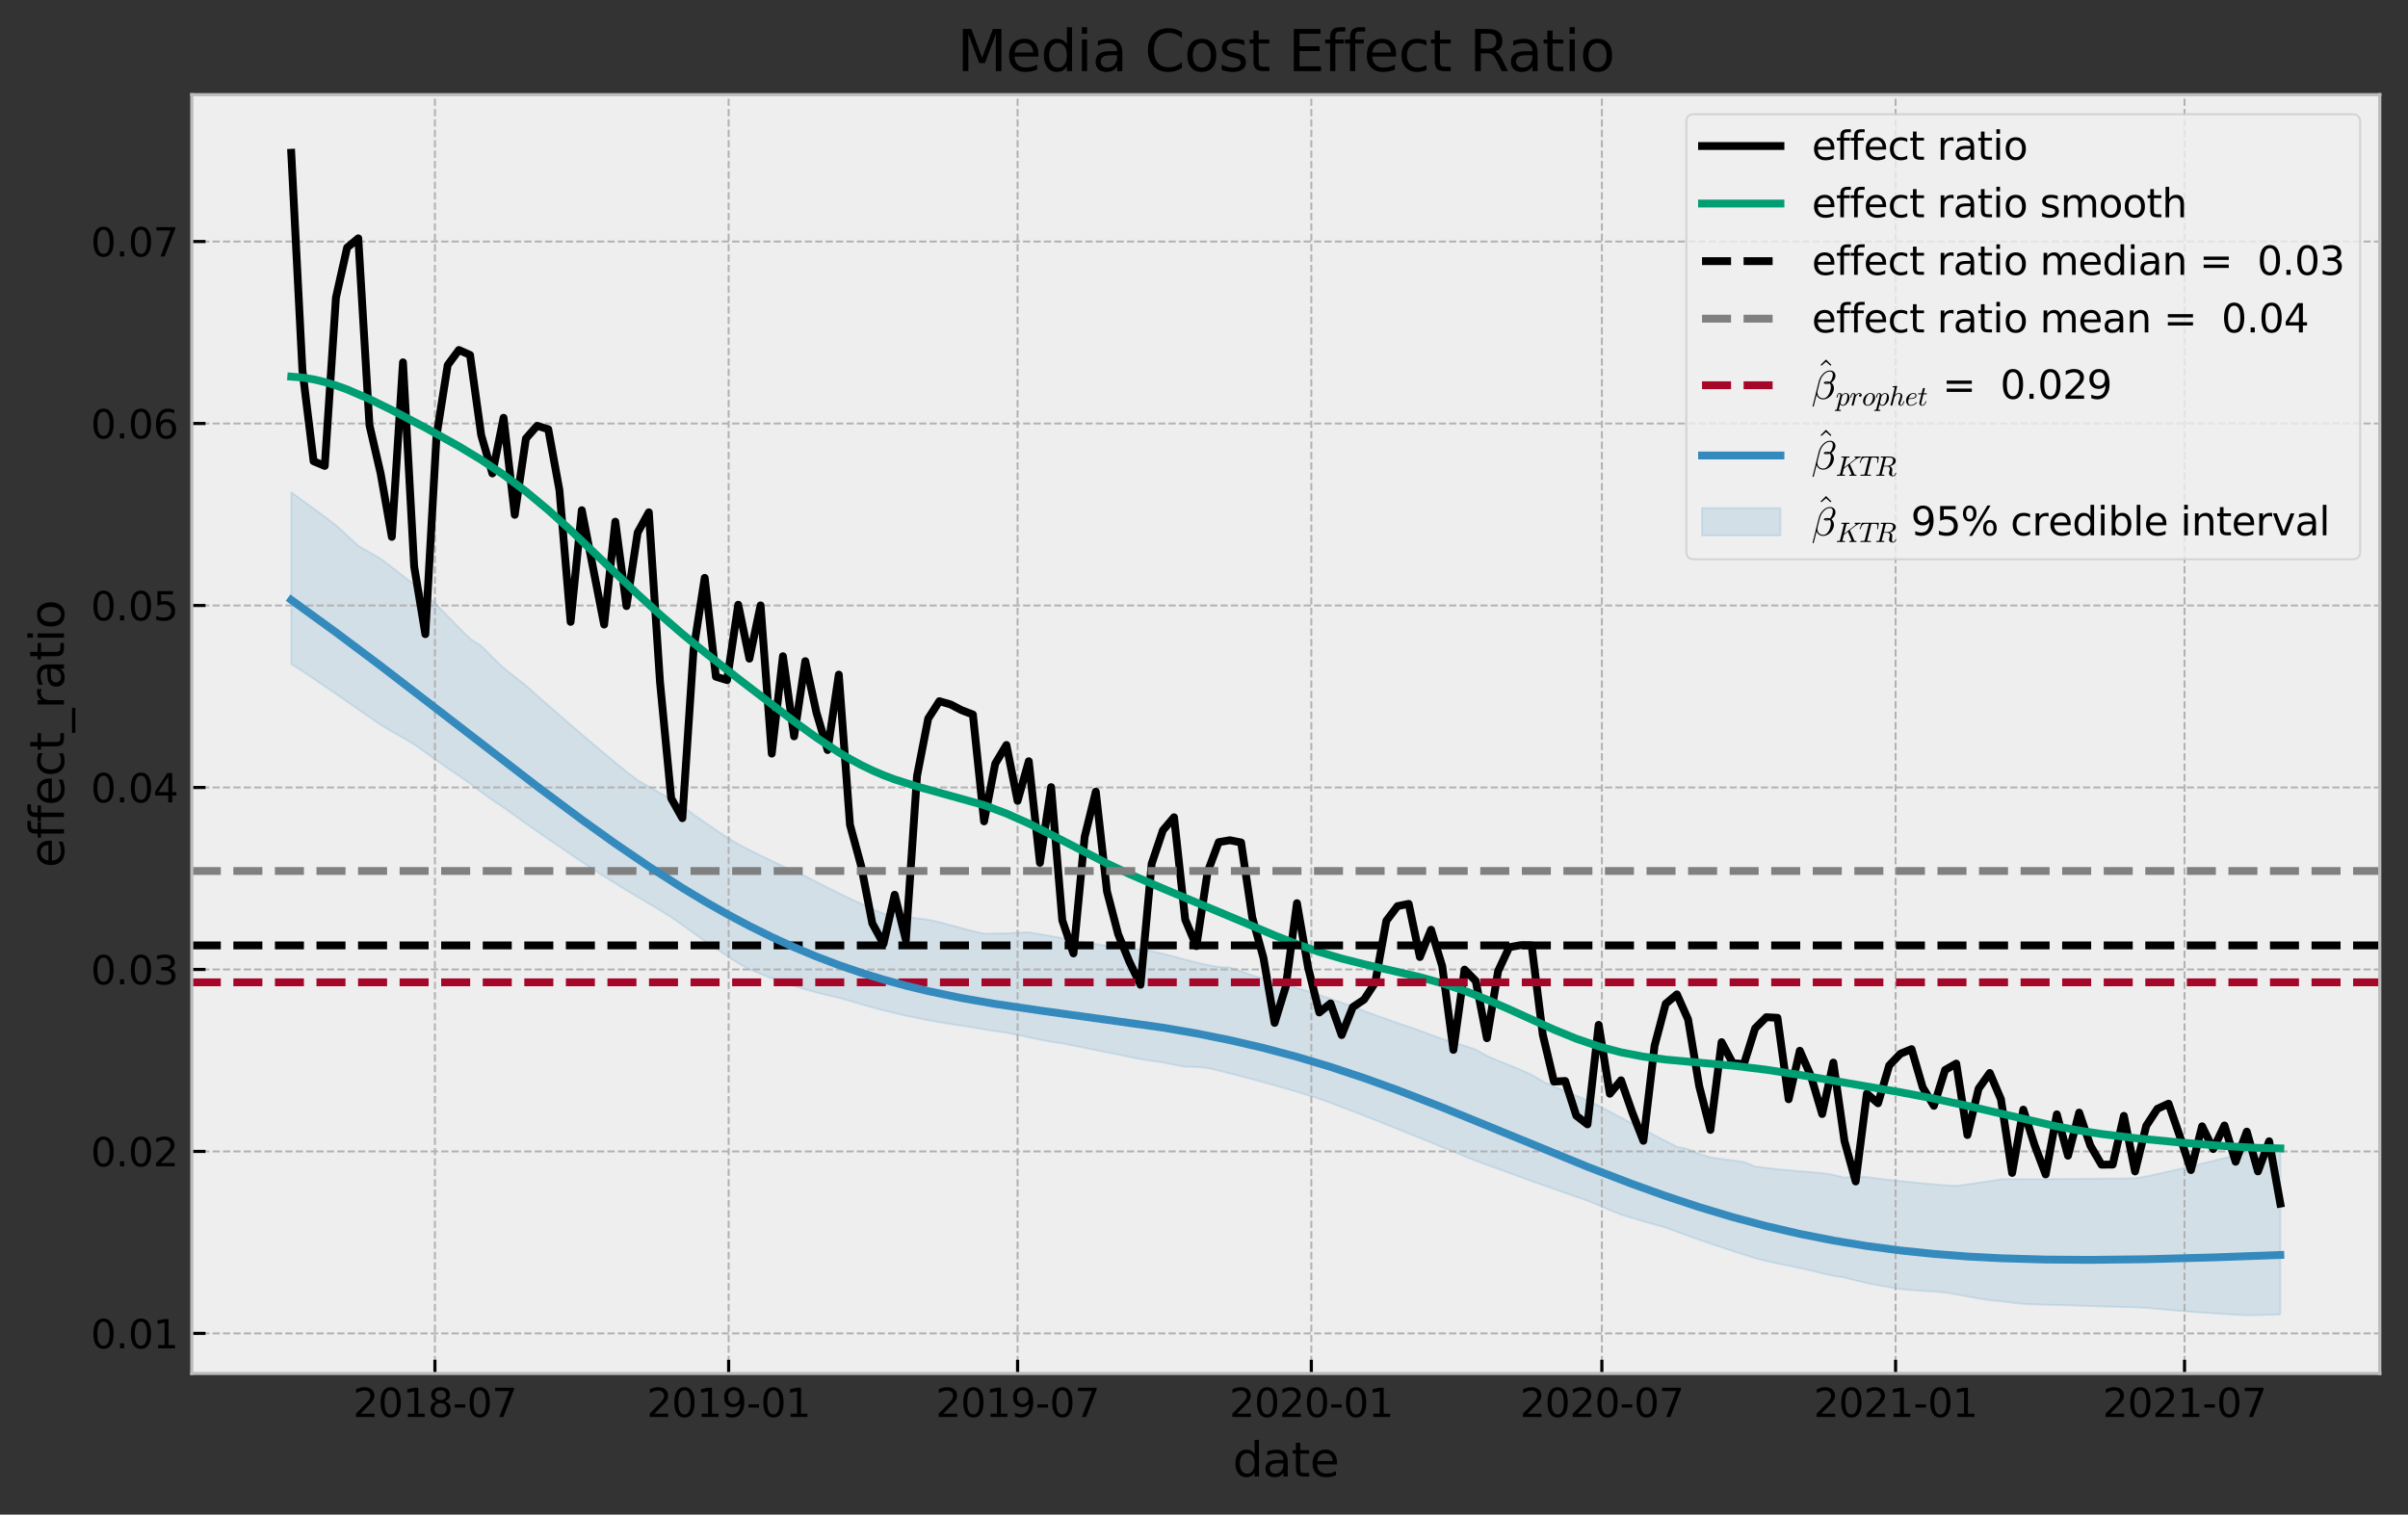 <?xml version="1.0" encoding="utf-8" standalone="no"?>
<!DOCTYPE svg PUBLIC "-//W3C//DTD SVG 1.1//EN"
  "http://www.w3.org/Graphics/SVG/1.1/DTD/svg11.dtd">
<svg xmlns:xlink="http://www.w3.org/1999/xlink" width="614.113pt" height="386.294pt" viewBox="0 0 614.113 386.294" xmlns="http://www.w3.org/2000/svg" version="1.1">
 <rect x="0" y="0" width="614.113" height="386.294" fill="#333333" stroke="none"/>
 <defs>
  <style type="text/css">*{stroke-linejoin: round; stroke-linecap: butt}</style>
 </defs>
 <g id="figure_1">
  <g id="patch_1">
   <path d="M 0 386.294 
L 614.113 386.294 
L 614.113 0 
L 0 0 
L 0 386.294 
z
" style="fill: none"/>
  </g>
  <g id="axes_1">
   <g id="patch_2">
    <path d="M 48.913 350.302 
L 606.913 350.302 
L 606.913 24.142 
L 48.913 24.142 
z
" style="fill: #eeeeee"/>
   </g>
   <g id="PolyCollection_1">
    <defs>
     <path id="m6f397f49f2" d="M 74.277 -260.725 
L 74.277 -216.872 
L 77.127 -215.106 
L 79.976 -213.181 
L 82.826 -211.242 
L 85.676 -209.292 
L 88.526 -207.332 
L 91.376 -205.362 
L 94.226 -203.385 
L 97.076 -201.415 
L 99.925 -199.728 
L 102.775 -198.114 
L 105.625 -196.42 
L 108.475 -194.388 
L 111.325 -192.361 
L 114.175 -190.347 
L 117.024 -188.445 
L 119.874 -186.438 
L 122.724 -184.255 
L 125.574 -182.237 
L 128.424 -180.317 
L 131.274 -178.287 
L 134.124 -176.242 
L 136.973 -174.259 
L 139.823 -172.291 
L 142.673 -170.378 
L 145.523 -168.389 
L 148.373 -166.467 
L 151.223 -164.578 
L 154.072 -162.753 
L 156.922 -160.971 
L 159.772 -159.226 
L 162.622 -157.522 
L 165.472 -155.834 
L 168.322 -154.133 
L 171.172 -152.37 
L 174.021 -150.371 
L 176.871 -148.305 
L 179.721 -146.291 
L 182.571 -144.35 
L 185.421 -142.467 
L 188.271 -140.642 
L 191.12 -139.069 
L 193.97 -137.876 
L 196.82 -136.777 
L 199.67 -135.756 
L 202.52 -134.813 
L 205.37 -133.947 
L 208.22 -133.159 
L 211.069 -132.447 
L 213.919 -131.809 
L 216.769 -131.019 
L 219.619 -130.148 
L 222.469 -129.338 
L 225.319 -128.588 
L 228.168 -127.895 
L 231.018 -127.243 
L 233.868 -126.639 
L 236.718 -126.085 
L 239.568 -125.578 
L 242.418 -125.113 
L 245.268 -124.689 
L 248.117 -124.244 
L 250.967 -123.751 
L 253.817 -123.304 
L 256.667 -122.898 
L 259.517 -122.33 
L 262.367 -121.721 
L 265.216 -121.104 
L 268.066 -120.576 
L 270.916 -120.179 
L 273.766 -119.603 
L 276.616 -119.032 
L 279.466 -118.463 
L 282.316 -117.893 
L 285.165 -117.319 
L 288.015 -116.739 
L 290.865 -116.151 
L 293.715 -115.702 
L 296.565 -115.312 
L 299.415 -114.722 
L 302.265 -114.201 
L 305.114 -114.149 
L 307.964 -113.898 
L 310.814 -113.214 
L 313.664 -112.508 
L 316.514 -111.78 
L 319.364 -111.03 
L 322.213 -110.259 
L 325.063 -109.466 
L 327.913 -108.653 
L 330.763 -107.82 
L 333.613 -106.969 
L 336.463 -106.055 
L 339.313 -105.005 
L 342.162 -103.936 
L 345.012 -102.848 
L 347.862 -101.743 
L 350.712 -100.624 
L 353.562 -99.491 
L 356.412 -98.346 
L 359.261 -97.192 
L 362.111 -96.033 
L 364.961 -94.873 
L 367.811 -93.71 
L 370.661 -92.547 
L 373.511 -91.385 
L 376.361 -90.241 
L 379.21 -89.2 
L 382.06 -88.16 
L 384.91 -87.122 
L 387.76 -86.089 
L 390.61 -85.06 
L 393.46 -84.039 
L 396.309 -83.026 
L 399.159 -82.022 
L 402.009 -81.03 
L 404.859 -80.051 
L 407.709 -78.888 
L 410.559 -77.634 
L 413.409 -76.514 
L 416.258 -75.629 
L 419.108 -74.78 
L 421.958 -73.968 
L 424.808 -73.195 
L 427.658 -72.134 
L 430.508 -71.097 
L 433.357 -70.086 
L 436.207 -69.1 
L 439.057 -68.137 
L 441.907 -67.199 
L 444.757 -66.287 
L 447.607 -65.401 
L 450.457 -64.667 
L 453.306 -64.043 
L 456.156 -63.455 
L 459.006 -62.865 
L 461.856 -62.23 
L 464.706 -61.501 
L 467.556 -60.889 
L 470.405 -60.449 
L 473.255 -59.708 
L 476.105 -59.046 
L 478.955 -58.5 
L 481.805 -57.982 
L 484.655 -57.495 
L 487.505 -57.254 
L 490.354 -57.049 
L 493.204 -56.881 
L 496.054 -56.626 
L 498.904 -56.149 
L 501.754 -55.616 
L 504.604 -55.111 
L 507.453 -54.651 
L 510.303 -54.407 
L 513.153 -54.036 
L 516.003 -53.722 
L 518.853 -53.598 
L 521.703 -53.506 
L 524.553 -53.441 
L 527.402 -53.383 
L 530.252 -53.268 
L 533.102 -53.167 
L 535.952 -53.077 
L 538.802 -52.998 
L 541.652 -52.929 
L 544.501 -52.868 
L 547.351 -52.73 
L 550.201 -52.46 
L 553.051 -52.205 
L 555.901 -51.963 
L 558.751 -51.736 
L 561.601 -51.521 
L 564.45 -51.325 
L 567.3 -51.145 
L 570.15 -50.976 
L 573 -50.817 
L 575.85 -50.871 
L 578.7 -50.946 
L 581.549 -51.023 
L 581.549 -93.53 
L 581.549 -93.53 
L 578.7 -93.106 
L 575.85 -92.939 
L 573 -92.392 
L 570.15 -91.657 
L 567.3 -90.933 
L 564.45 -90.221 
L 561.601 -89.523 
L 558.751 -88.838 
L 555.901 -88.168 
L 553.051 -87.514 
L 550.201 -86.877 
L 547.351 -86.257 
L 544.501 -85.758 
L 541.652 -85.731 
L 538.802 -85.704 
L 535.952 -85.679 
L 533.102 -85.655 
L 530.252 -85.633 
L 527.402 -85.605 
L 524.553 -85.582 
L 521.703 -85.567 
L 518.853 -85.56 
L 516.003 -85.563 
L 513.153 -85.577 
L 510.303 -85.523 
L 507.453 -85.071 
L 504.604 -84.639 
L 501.754 -84.232 
L 498.904 -83.85 
L 496.054 -84.01 
L 493.204 -84.244 
L 490.354 -84.498 
L 487.505 -84.774 
L 484.655 -85.061 
L 481.805 -85.374 
L 478.955 -85.712 
L 476.105 -86.077 
L 473.255 -86.252 
L 470.405 -85.936 
L 467.556 -86.655 
L 464.706 -87.118 
L 461.856 -87.346 
L 459.006 -87.575 
L 456.156 -87.829 
L 453.306 -88.115 
L 450.457 -88.434 
L 447.607 -88.785 
L 444.757 -89.943 
L 441.907 -90.332 
L 439.057 -90.709 
L 436.207 -91.116 
L 433.357 -92.002 
L 430.508 -93.219 
L 427.658 -93.835 
L 424.808 -95.272 
L 421.958 -96.735 
L 419.108 -98.223 
L 416.258 -99.732 
L 413.409 -101.248 
L 410.559 -102.767 
L 407.709 -104.299 
L 404.859 -105.679 
L 402.009 -106.838 
L 399.159 -108.003 
L 396.309 -109.165 
L 393.46 -110.48 
L 390.61 -112.189 
L 387.76 -113.457 
L 384.91 -114.634 
L 382.06 -115.785 
L 379.21 -116.999 
L 376.361 -118.603 
L 373.511 -119.59 
L 370.661 -120.406 
L 367.811 -121.327 
L 364.961 -122.39 
L 362.111 -123.425 
L 359.261 -124.43 
L 356.412 -125.403 
L 353.562 -126.401 
L 350.712 -127.41 
L 347.862 -128.457 
L 345.012 -129.538 
L 342.162 -130.57 
L 339.313 -131.566 
L 336.463 -132.524 
L 333.613 -133.444 
L 330.763 -134.326 
L 327.913 -135.171 
L 325.063 -135.979 
L 322.213 -136.751 
L 319.364 -137.545 
L 316.514 -138.574 
L 313.664 -139.552 
L 310.814 -139.69 
L 307.964 -140.199 
L 305.114 -140.829 
L 302.265 -141.552 
L 299.415 -142.33 
L 296.565 -143.042 
L 293.715 -143.71 
L 290.865 -144.189 
L 288.015 -144.208 
L 285.165 -144.559 
L 282.316 -145.056 
L 279.466 -145.548 
L 276.616 -146.04 
L 273.766 -146.533 
L 270.916 -147.031 
L 268.066 -147.536 
L 265.216 -148.05 
L 262.367 -148.508 
L 259.517 -148.424 
L 256.667 -148.23 
L 253.817 -148.221 
L 250.967 -148.176 
L 248.117 -148.827 
L 245.268 -149.577 
L 242.418 -150.336 
L 239.568 -151.11 
L 236.718 -151.728 
L 233.868 -152.08 
L 231.018 -152.425 
L 228.168 -152.787 
L 225.319 -153.313 
L 222.469 -154.496 
L 219.619 -155.787 
L 216.769 -157.132 
L 213.919 -158.507 
L 211.069 -159.922 
L 208.22 -161.392 
L 205.37 -162.847 
L 202.52 -164.09 
L 199.67 -165.379 
L 196.82 -166.716 
L 193.97 -168.099 
L 191.12 -169.53 
L 188.271 -171.01 
L 185.421 -172.706 
L 182.571 -174.627 
L 179.721 -176.585 
L 176.871 -178.575 
L 174.021 -180.692 
L 171.172 -182.462 
L 168.322 -184.056 
L 165.472 -185.667 
L 162.622 -187.292 
L 159.772 -189.49 
L 156.922 -191.82 
L 154.072 -194.182 
L 151.223 -196.576 
L 148.373 -198.998 
L 145.523 -201.446 
L 142.673 -203.917 
L 139.823 -206.41 
L 136.973 -208.921 
L 134.124 -211.448 
L 131.274 -213.712 
L 128.424 -215.969 
L 125.574 -218.682 
L 122.724 -221.549 
L 119.874 -223.401 
L 117.024 -226.238 
L 114.175 -229.163 
L 111.325 -232.082 
L 108.475 -234.741 
L 105.625 -237.197 
L 102.775 -239.435 
L 99.925 -241.638 
L 97.076 -243.78 
L 94.226 -245.454 
L 91.376 -247.094 
L 88.526 -249.724 
L 85.676 -252.363 
L 82.826 -254.487 
L 79.976 -256.589 
L 77.127 -258.669 
L 74.277 -260.725 
z
" style="stroke: #348abd; stroke-opacity: 0.15; stroke-width: 0.5"/>
    </defs>
    <g clip-path="url(#p5b930cf119)">
     <use xlink:href="#m6f397f49f2" x="0" y="386.294" style="fill: #348abd; fill-opacity: 0.15; stroke: #348abd; stroke-opacity: 0.15; stroke-width: 0.5"/>
    </g>
   </g>
   <g id="matplotlib.axis_1">
    <g id="xtick_1">
     <g id="line2d_1">
      <path d="M 110.918 350.302 
L 110.918 24.142 
" clip-path="url(#p5b930cf119)" style="fill: none; stroke-dasharray: 1.85,0.8; stroke-dashoffset: 0; stroke: #b2b2b2; stroke-width: 0.5"/>
     </g>
     <g id="line2d_2">
      <defs>
       <path id="m15048a0ea4" d="M 0 0 
L 0 -3.5 
" style="stroke: #000000; stroke-width: 0.8"/>
      </defs>
      <g>
       <use xlink:href="#m15048a0ea4" x="110.918" y="350.302" style="stroke: #000000; stroke-width: 0.8"/>
      </g>
     </g>
     <g id="text_1">
      <!-- 2018-07 -->
      <g transform="translate(90.026 361.4)scale(0.1 -0.1)">
       <defs>
        <path id="DejaVuSans-32" d="M 1228 531 
L 3431 531 
L 3431 0 
L 469 0 
L 469 531 
Q 828 903 1448 1529 
Q 2069 2156 2228 2338 
Q 2531 2678 2651 2914 
Q 2772 3150 2772 3378 
Q 2772 3750 2511 3984 
Q 2250 4219 1831 4219 
Q 1534 4219 1204 4116 
Q 875 4013 500 3803 
L 500 4441 
Q 881 4594 1212 4672 
Q 1544 4750 1819 4750 
Q 2544 4750 2975 4387 
Q 3406 4025 3406 3419 
Q 3406 3131 3298 2873 
Q 3191 2616 2906 2266 
Q 2828 2175 2409 1742 
Q 1991 1309 1228 531 
z
" transform="scale(0.016)"/>
        <path id="DejaVuSans-30" d="M 2034 4250 
Q 1547 4250 1301 3770 
Q 1056 3291 1056 2328 
Q 1056 1369 1301 889 
Q 1547 409 2034 409 
Q 2525 409 2770 889 
Q 3016 1369 3016 2328 
Q 3016 3291 2770 3770 
Q 2525 4250 2034 4250 
z
M 2034 4750 
Q 2819 4750 3233 4129 
Q 3647 3509 3647 2328 
Q 3647 1150 3233 529 
Q 2819 -91 2034 -91 
Q 1250 -91 836 529 
Q 422 1150 422 2328 
Q 422 3509 836 4129 
Q 1250 4750 2034 4750 
z
" transform="scale(0.016)"/>
        <path id="DejaVuSans-31" d="M 794 531 
L 1825 531 
L 1825 4091 
L 703 3866 
L 703 4441 
L 1819 4666 
L 2450 4666 
L 2450 531 
L 3481 531 
L 3481 0 
L 794 0 
L 794 531 
z
" transform="scale(0.016)"/>
        <path id="DejaVuSans-38" d="M 2034 2216 
Q 1584 2216 1326 1975 
Q 1069 1734 1069 1313 
Q 1069 891 1326 650 
Q 1584 409 2034 409 
Q 2484 409 2743 651 
Q 3003 894 3003 1313 
Q 3003 1734 2745 1975 
Q 2488 2216 2034 2216 
z
M 1403 2484 
Q 997 2584 770 2862 
Q 544 3141 544 3541 
Q 544 4100 942 4425 
Q 1341 4750 2034 4750 
Q 2731 4750 3128 4425 
Q 3525 4100 3525 3541 
Q 3525 3141 3298 2862 
Q 3072 2584 2669 2484 
Q 3125 2378 3379 2068 
Q 3634 1759 3634 1313 
Q 3634 634 3220 271 
Q 2806 -91 2034 -91 
Q 1263 -91 848 271 
Q 434 634 434 1313 
Q 434 1759 690 2068 
Q 947 2378 1403 2484 
z
M 1172 3481 
Q 1172 3119 1398 2916 
Q 1625 2713 2034 2713 
Q 2441 2713 2670 2916 
Q 2900 3119 2900 3481 
Q 2900 3844 2670 4047 
Q 2441 4250 2034 4250 
Q 1625 4250 1398 4047 
Q 1172 3844 1172 3481 
z
" transform="scale(0.016)"/>
        <path id="DejaVuSans-2d" d="M 313 2009 
L 1997 2009 
L 1997 1497 
L 313 1497 
L 313 2009 
z
" transform="scale(0.016)"/>
        <path id="DejaVuSans-37" d="M 525 4666 
L 3525 4666 
L 3525 4397 
L 1831 0 
L 1172 0 
L 2766 4134 
L 525 4134 
L 525 4666 
z
" transform="scale(0.016)"/>
       </defs>
       <use xlink:href="#DejaVuSans-32"/>
       <use xlink:href="#DejaVuSans-30" x="63.623"/>
       <use xlink:href="#DejaVuSans-31" x="127.246"/>
       <use xlink:href="#DejaVuSans-38" x="190.869"/>
       <use xlink:href="#DejaVuSans-2d" x="254.492"/>
       <use xlink:href="#DejaVuSans-30" x="290.576"/>
       <use xlink:href="#DejaVuSans-37" x="354.199"/>
      </g>
     </g>
    </g>
    <g id="xtick_2">
     <g id="line2d_3">
      <path d="M 185.828 350.302 
L 185.828 24.142 
" clip-path="url(#p5b930cf119)" style="fill: none; stroke-dasharray: 1.85,0.8; stroke-dashoffset: 0; stroke: #b2b2b2; stroke-width: 0.5"/>
     </g>
     <g id="line2d_4">
      <g>
       <use xlink:href="#m15048a0ea4" x="185.828" y="350.302" style="stroke: #000000; stroke-width: 0.8"/>
      </g>
     </g>
     <g id="text_2">
      <!-- 2019-01 -->
      <g transform="translate(164.937 361.4)scale(0.1 -0.1)">
       <defs>
        <path id="DejaVuSans-39" d="M 703 97 
L 703 672 
Q 941 559 1184 500 
Q 1428 441 1663 441 
Q 2288 441 2617 861 
Q 2947 1281 2994 2138 
Q 2813 1869 2534 1725 
Q 2256 1581 1919 1581 
Q 1219 1581 811 2004 
Q 403 2428 403 3163 
Q 403 3881 828 4315 
Q 1253 4750 1959 4750 
Q 2769 4750 3195 4129 
Q 3622 3509 3622 2328 
Q 3622 1225 3098 567 
Q 2575 -91 1691 -91 
Q 1453 -91 1209 -44 
Q 966 3 703 97 
z
M 1959 2075 
Q 2384 2075 2632 2365 
Q 2881 2656 2881 3163 
Q 2881 3666 2632 3958 
Q 2384 4250 1959 4250 
Q 1534 4250 1286 3958 
Q 1038 3666 1038 3163 
Q 1038 2656 1286 2365 
Q 1534 2075 1959 2075 
z
" transform="scale(0.016)"/>
       </defs>
       <use xlink:href="#DejaVuSans-32"/>
       <use xlink:href="#DejaVuSans-30" x="63.623"/>
       <use xlink:href="#DejaVuSans-31" x="127.246"/>
       <use xlink:href="#DejaVuSans-39" x="190.869"/>
       <use xlink:href="#DejaVuSans-2d" x="254.492"/>
       <use xlink:href="#DejaVuSans-30" x="290.576"/>
       <use xlink:href="#DejaVuSans-31" x="354.199"/>
      </g>
     </g>
    </g>
    <g id="xtick_3">
     <g id="line2d_5">
      <path d="M 259.517 350.302 
L 259.517 24.142 
" clip-path="url(#p5b930cf119)" style="fill: none; stroke-dasharray: 1.85,0.8; stroke-dashoffset: 0; stroke: #b2b2b2; stroke-width: 0.5"/>
     </g>
     <g id="line2d_6">
      <g>
       <use xlink:href="#m15048a0ea4" x="259.517" y="350.302" style="stroke: #000000; stroke-width: 0.8"/>
      </g>
     </g>
     <g id="text_3">
      <!-- 2019-07 -->
      <g transform="translate(238.625 361.4)scale(0.1 -0.1)">
       <use xlink:href="#DejaVuSans-32"/>
       <use xlink:href="#DejaVuSans-30" x="63.623"/>
       <use xlink:href="#DejaVuSans-31" x="127.246"/>
       <use xlink:href="#DejaVuSans-39" x="190.869"/>
       <use xlink:href="#DejaVuSans-2d" x="254.492"/>
       <use xlink:href="#DejaVuSans-30" x="290.576"/>
       <use xlink:href="#DejaVuSans-37" x="354.199"/>
      </g>
     </g>
    </g>
    <g id="xtick_4">
     <g id="line2d_7">
      <path d="M 334.427 350.302 
L 334.427 24.142 
" clip-path="url(#p5b930cf119)" style="fill: none; stroke-dasharray: 1.85,0.8; stroke-dashoffset: 0; stroke: #b2b2b2; stroke-width: 0.5"/>
     </g>
     <g id="line2d_8">
      <g>
       <use xlink:href="#m15048a0ea4" x="334.427" y="350.302" style="stroke: #000000; stroke-width: 0.8"/>
      </g>
     </g>
     <g id="text_4">
      <!-- 2020-01 -->
      <g transform="translate(313.536 361.4)scale(0.1 -0.1)">
       <use xlink:href="#DejaVuSans-32"/>
       <use xlink:href="#DejaVuSans-30" x="63.623"/>
       <use xlink:href="#DejaVuSans-32" x="127.246"/>
       <use xlink:href="#DejaVuSans-30" x="190.869"/>
       <use xlink:href="#DejaVuSans-2d" x="254.492"/>
       <use xlink:href="#DejaVuSans-30" x="290.576"/>
       <use xlink:href="#DejaVuSans-31" x="354.199"/>
      </g>
     </g>
    </g>
    <g id="xtick_5">
     <g id="line2d_9">
      <path d="M 408.523 350.302 
L 408.523 24.142 
" clip-path="url(#p5b930cf119)" style="fill: none; stroke-dasharray: 1.85,0.8; stroke-dashoffset: 0; stroke: #b2b2b2; stroke-width: 0.5"/>
     </g>
     <g id="line2d_10">
      <g>
       <use xlink:href="#m15048a0ea4" x="408.523" y="350.302" style="stroke: #000000; stroke-width: 0.8"/>
      </g>
     </g>
     <g id="text_5">
      <!-- 2020-07 -->
      <g transform="translate(387.632 361.4)scale(0.1 -0.1)">
       <use xlink:href="#DejaVuSans-32"/>
       <use xlink:href="#DejaVuSans-30" x="63.623"/>
       <use xlink:href="#DejaVuSans-32" x="127.246"/>
       <use xlink:href="#DejaVuSans-30" x="190.869"/>
       <use xlink:href="#DejaVuSans-2d" x="254.492"/>
       <use xlink:href="#DejaVuSans-30" x="290.576"/>
       <use xlink:href="#DejaVuSans-37" x="354.199"/>
      </g>
     </g>
    </g>
    <g id="xtick_6">
     <g id="line2d_11">
      <path d="M 483.433 350.302 
L 483.433 24.142 
" clip-path="url(#p5b930cf119)" style="fill: none; stroke-dasharray: 1.85,0.8; stroke-dashoffset: 0; stroke: #b2b2b2; stroke-width: 0.5"/>
     </g>
     <g id="line2d_12">
      <g>
       <use xlink:href="#m15048a0ea4" x="483.433" y="350.302" style="stroke: #000000; stroke-width: 0.8"/>
      </g>
     </g>
     <g id="text_6">
      <!-- 2021-01 -->
      <g transform="translate(462.542 361.4)scale(0.1 -0.1)">
       <use xlink:href="#DejaVuSans-32"/>
       <use xlink:href="#DejaVuSans-30" x="63.623"/>
       <use xlink:href="#DejaVuSans-32" x="127.246"/>
       <use xlink:href="#DejaVuSans-31" x="190.869"/>
       <use xlink:href="#DejaVuSans-2d" x="254.492"/>
       <use xlink:href="#DejaVuSans-30" x="290.576"/>
       <use xlink:href="#DejaVuSans-31" x="354.199"/>
      </g>
     </g>
    </g>
    <g id="xtick_7">
     <g id="line2d_13">
      <path d="M 557.122 350.302 
L 557.122 24.142 
" clip-path="url(#p5b930cf119)" style="fill: none; stroke-dasharray: 1.85,0.8; stroke-dashoffset: 0; stroke: #b2b2b2; stroke-width: 0.5"/>
     </g>
     <g id="line2d_14">
      <g>
       <use xlink:href="#m15048a0ea4" x="557.122" y="350.302" style="stroke: #000000; stroke-width: 0.8"/>
      </g>
     </g>
     <g id="text_7">
      <!-- 2021-07 -->
      <g transform="translate(536.231 361.4)scale(0.1 -0.1)">
       <use xlink:href="#DejaVuSans-32"/>
       <use xlink:href="#DejaVuSans-30" x="63.623"/>
       <use xlink:href="#DejaVuSans-32" x="127.246"/>
       <use xlink:href="#DejaVuSans-31" x="190.869"/>
       <use xlink:href="#DejaVuSans-2d" x="254.492"/>
       <use xlink:href="#DejaVuSans-30" x="290.576"/>
       <use xlink:href="#DejaVuSans-37" x="354.199"/>
      </g>
     </g>
    </g>
    <g id="text_8">
     <!-- date -->
     <g transform="translate(314.383 376.598)scale(0.12 -0.12)">
      <defs>
       <path id="DejaVuSans-64" d="M 2906 2969 
L 2906 4863 
L 3481 4863 
L 3481 0 
L 2906 0 
L 2906 525 
Q 2725 213 2448 61 
Q 2172 -91 1784 -91 
Q 1150 -91 751 415 
Q 353 922 353 1747 
Q 353 2572 751 3078 
Q 1150 3584 1784 3584 
Q 2172 3584 2448 3432 
Q 2725 3281 2906 2969 
z
M 947 1747 
Q 947 1113 1208 752 
Q 1469 391 1925 391 
Q 2381 391 2643 752 
Q 2906 1113 2906 1747 
Q 2906 2381 2643 2742 
Q 2381 3103 1925 3103 
Q 1469 3103 1208 2742 
Q 947 2381 947 1747 
z
" transform="scale(0.016)"/>
       <path id="DejaVuSans-61" d="M 2194 1759 
Q 1497 1759 1228 1600 
Q 959 1441 959 1056 
Q 959 750 1161 570 
Q 1363 391 1709 391 
Q 2188 391 2477 730 
Q 2766 1069 2766 1631 
L 2766 1759 
L 2194 1759 
z
M 3341 1997 
L 3341 0 
L 2766 0 
L 2766 531 
Q 2569 213 2275 61 
Q 1981 -91 1556 -91 
Q 1019 -91 701 211 
Q 384 513 384 1019 
Q 384 1609 779 1909 
Q 1175 2209 1959 2209 
L 2766 2209 
L 2766 2266 
Q 2766 2663 2505 2880 
Q 2244 3097 1772 3097 
Q 1472 3097 1187 3025 
Q 903 2953 641 2809 
L 641 3341 
Q 956 3463 1253 3523 
Q 1550 3584 1831 3584 
Q 2591 3584 2966 3190 
Q 3341 2797 3341 1997 
z
" transform="scale(0.016)"/>
       <path id="DejaVuSans-74" d="M 1172 4494 
L 1172 3500 
L 2356 3500 
L 2356 3053 
L 1172 3053 
L 1172 1153 
Q 1172 725 1289 603 
Q 1406 481 1766 481 
L 2356 481 
L 2356 0 
L 1766 0 
Q 1100 0 847 248 
Q 594 497 594 1153 
L 594 3053 
L 172 3053 
L 172 3500 
L 594 3500 
L 594 4494 
L 1172 4494 
z
" transform="scale(0.016)"/>
       <path id="DejaVuSans-65" d="M 3597 1894 
L 3597 1613 
L 953 1613 
Q 991 1019 1311 708 
Q 1631 397 2203 397 
Q 2534 397 2845 478 
Q 3156 559 3463 722 
L 3463 178 
Q 3153 47 2828 -22 
Q 2503 -91 2169 -91 
Q 1331 -91 842 396 
Q 353 884 353 1716 
Q 353 2575 817 3079 
Q 1281 3584 2069 3584 
Q 2775 3584 3186 3129 
Q 3597 2675 3597 1894 
z
M 3022 2063 
Q 3016 2534 2758 2815 
Q 2500 3097 2075 3097 
Q 1594 3097 1305 2825 
Q 1016 2553 972 2059 
L 3022 2063 
z
" transform="scale(0.016)"/>
      </defs>
      <use xlink:href="#DejaVuSans-64"/>
      <use xlink:href="#DejaVuSans-61" x="63.477"/>
      <use xlink:href="#DejaVuSans-74" x="124.756"/>
      <use xlink:href="#DejaVuSans-65" x="163.965"/>
     </g>
    </g>
   </g>
   <g id="matplotlib.axis_2">
    <g id="ytick_1">
     <g id="line2d_15">
      <path d="M 48.913 340.082 
L 606.913 340.082 
" clip-path="url(#p5b930cf119)" style="fill: none; stroke-dasharray: 1.85,0.8; stroke-dashoffset: 0; stroke: #b2b2b2; stroke-width: 0.5"/>
     </g>
     <g id="line2d_16">
      <defs>
       <path id="mf23bc362ec" d="M 0 0 
L 3.5 0 
" style="stroke: #000000; stroke-width: 0.8"/>
      </defs>
      <g>
       <use xlink:href="#mf23bc362ec" x="48.913" y="340.082" style="stroke: #000000; stroke-width: 0.8"/>
      </g>
     </g>
     <g id="text_9">
      <!-- 0.01 -->
      <g transform="translate(23.148 343.881)scale(0.1 -0.1)">
       <defs>
        <path id="DejaVuSans-2e" d="M 684 794 
L 1344 794 
L 1344 0 
L 684 0 
L 684 794 
z
" transform="scale(0.016)"/>
       </defs>
       <use xlink:href="#DejaVuSans-30"/>
       <use xlink:href="#DejaVuSans-2e" x="63.623"/>
       <use xlink:href="#DejaVuSans-30" x="95.41"/>
       <use xlink:href="#DejaVuSans-31" x="159.033"/>
      </g>
     </g>
    </g>
    <g id="ytick_2">
     <g id="line2d_17">
      <path d="M 48.913 293.669 
L 606.913 293.669 
" clip-path="url(#p5b930cf119)" style="fill: none; stroke-dasharray: 1.85,0.8; stroke-dashoffset: 0; stroke: #b2b2b2; stroke-width: 0.5"/>
     </g>
     <g id="line2d_18">
      <g>
       <use xlink:href="#mf23bc362ec" x="48.913" y="293.669" style="stroke: #000000; stroke-width: 0.8"/>
      </g>
     </g>
     <g id="text_10">
      <!-- 0.02 -->
      <g transform="translate(23.148 297.468)scale(0.1 -0.1)">
       <use xlink:href="#DejaVuSans-30"/>
       <use xlink:href="#DejaVuSans-2e" x="63.623"/>
       <use xlink:href="#DejaVuSans-30" x="95.41"/>
       <use xlink:href="#DejaVuSans-32" x="159.033"/>
      </g>
     </g>
    </g>
    <g id="ytick_3">
     <g id="line2d_19">
      <path d="M 48.913 247.256 
L 606.913 247.256 
" clip-path="url(#p5b930cf119)" style="fill: none; stroke-dasharray: 1.85,0.8; stroke-dashoffset: 0; stroke: #b2b2b2; stroke-width: 0.5"/>
     </g>
     <g id="line2d_20">
      <g>
       <use xlink:href="#mf23bc362ec" x="48.913" y="247.256" style="stroke: #000000; stroke-width: 0.8"/>
      </g>
     </g>
     <g id="text_11">
      <!-- 0.03 -->
      <g transform="translate(23.148 251.055)scale(0.1 -0.1)">
       <defs>
        <path id="DejaVuSans-33" d="M 2597 2516 
Q 3050 2419 3304 2112 
Q 3559 1806 3559 1356 
Q 3559 666 3084 287 
Q 2609 -91 1734 -91 
Q 1441 -91 1130 -33 
Q 819 25 488 141 
L 488 750 
Q 750 597 1062 519 
Q 1375 441 1716 441 
Q 2309 441 2620 675 
Q 2931 909 2931 1356 
Q 2931 1769 2642 2001 
Q 2353 2234 1838 2234 
L 1294 2234 
L 1294 2753 
L 1863 2753 
Q 2328 2753 2575 2939 
Q 2822 3125 2822 3475 
Q 2822 3834 2567 4026 
Q 2313 4219 1838 4219 
Q 1578 4219 1281 4162 
Q 984 4106 628 3988 
L 628 4550 
Q 988 4650 1302 4700 
Q 1616 4750 1894 4750 
Q 2613 4750 3031 4423 
Q 3450 4097 3450 3541 
Q 3450 3153 3228 2886 
Q 3006 2619 2597 2516 
z
" transform="scale(0.016)"/>
       </defs>
       <use xlink:href="#DejaVuSans-30"/>
       <use xlink:href="#DejaVuSans-2e" x="63.623"/>
       <use xlink:href="#DejaVuSans-30" x="95.41"/>
       <use xlink:href="#DejaVuSans-33" x="159.033"/>
      </g>
     </g>
    </g>
    <g id="ytick_4">
     <g id="line2d_21">
      <path d="M 48.913 200.842 
L 606.913 200.842 
" clip-path="url(#p5b930cf119)" style="fill: none; stroke-dasharray: 1.85,0.8; stroke-dashoffset: 0; stroke: #b2b2b2; stroke-width: 0.5"/>
     </g>
     <g id="line2d_22">
      <g>
       <use xlink:href="#mf23bc362ec" x="48.913" y="200.842" style="stroke: #000000; stroke-width: 0.8"/>
      </g>
     </g>
     <g id="text_12">
      <!-- 0.04 -->
      <g transform="translate(23.148 204.642)scale(0.1 -0.1)">
       <defs>
        <path id="DejaVuSans-34" d="M 2419 4116 
L 825 1625 
L 2419 1625 
L 2419 4116 
z
M 2253 4666 
L 3047 4666 
L 3047 1625 
L 3713 1625 
L 3713 1100 
L 3047 1100 
L 3047 0 
L 2419 0 
L 2419 1100 
L 313 1100 
L 313 1709 
L 2253 4666 
z
" transform="scale(0.016)"/>
       </defs>
       <use xlink:href="#DejaVuSans-30"/>
       <use xlink:href="#DejaVuSans-2e" x="63.623"/>
       <use xlink:href="#DejaVuSans-30" x="95.41"/>
       <use xlink:href="#DejaVuSans-34" x="159.033"/>
      </g>
     </g>
    </g>
    <g id="ytick_5">
     <g id="line2d_23">
      <path d="M 48.913 154.429 
L 606.913 154.429 
" clip-path="url(#p5b930cf119)" style="fill: none; stroke-dasharray: 1.85,0.8; stroke-dashoffset: 0; stroke: #b2b2b2; stroke-width: 0.5"/>
     </g>
     <g id="line2d_24">
      <g>
       <use xlink:href="#mf23bc362ec" x="48.913" y="154.429" style="stroke: #000000; stroke-width: 0.8"/>
      </g>
     </g>
     <g id="text_13">
      <!-- 0.05 -->
      <g transform="translate(23.148 158.228)scale(0.1 -0.1)">
       <defs>
        <path id="DejaVuSans-35" d="M 691 4666 
L 3169 4666 
L 3169 4134 
L 1269 4134 
L 1269 2991 
Q 1406 3038 1543 3061 
Q 1681 3084 1819 3084 
Q 2600 3084 3056 2656 
Q 3513 2228 3513 1497 
Q 3513 744 3044 326 
Q 2575 -91 1722 -91 
Q 1428 -91 1123 -41 
Q 819 9 494 109 
L 494 744 
Q 775 591 1075 516 
Q 1375 441 1709 441 
Q 2250 441 2565 725 
Q 2881 1009 2881 1497 
Q 2881 1984 2565 2268 
Q 2250 2553 1709 2553 
Q 1456 2553 1204 2497 
Q 953 2441 691 2322 
L 691 4666 
z
" transform="scale(0.016)"/>
       </defs>
       <use xlink:href="#DejaVuSans-30"/>
       <use xlink:href="#DejaVuSans-2e" x="63.623"/>
       <use xlink:href="#DejaVuSans-30" x="95.41"/>
       <use xlink:href="#DejaVuSans-35" x="159.033"/>
      </g>
     </g>
    </g>
    <g id="ytick_6">
     <g id="line2d_25">
      <path d="M 48.913 108.016 
L 606.913 108.016 
" clip-path="url(#p5b930cf119)" style="fill: none; stroke-dasharray: 1.85,0.8; stroke-dashoffset: 0; stroke: #b2b2b2; stroke-width: 0.5"/>
     </g>
     <g id="line2d_26">
      <g>
       <use xlink:href="#mf23bc362ec" x="48.913" y="108.016" style="stroke: #000000; stroke-width: 0.8"/>
      </g>
     </g>
     <g id="text_14">
      <!-- 0.06 -->
      <g transform="translate(23.148 111.815)scale(0.1 -0.1)">
       <defs>
        <path id="DejaVuSans-36" d="M 2113 2584 
Q 1688 2584 1439 2293 
Q 1191 2003 1191 1497 
Q 1191 994 1439 701 
Q 1688 409 2113 409 
Q 2538 409 2786 701 
Q 3034 994 3034 1497 
Q 3034 2003 2786 2293 
Q 2538 2584 2113 2584 
z
M 3366 4563 
L 3366 3988 
Q 3128 4100 2886 4159 
Q 2644 4219 2406 4219 
Q 1781 4219 1451 3797 
Q 1122 3375 1075 2522 
Q 1259 2794 1537 2939 
Q 1816 3084 2150 3084 
Q 2853 3084 3261 2657 
Q 3669 2231 3669 1497 
Q 3669 778 3244 343 
Q 2819 -91 2113 -91 
Q 1303 -91 875 529 
Q 447 1150 447 2328 
Q 447 3434 972 4092 
Q 1497 4750 2381 4750 
Q 2619 4750 2861 4703 
Q 3103 4656 3366 4563 
z
" transform="scale(0.016)"/>
       </defs>
       <use xlink:href="#DejaVuSans-30"/>
       <use xlink:href="#DejaVuSans-2e" x="63.623"/>
       <use xlink:href="#DejaVuSans-30" x="95.41"/>
       <use xlink:href="#DejaVuSans-36" x="159.033"/>
      </g>
     </g>
    </g>
    <g id="ytick_7">
     <g id="line2d_27">
      <path d="M 48.913 61.603 
L 606.913 61.603 
" clip-path="url(#p5b930cf119)" style="fill: none; stroke-dasharray: 1.85,0.8; stroke-dashoffset: 0; stroke: #b2b2b2; stroke-width: 0.5"/>
     </g>
     <g id="line2d_28">
      <g>
       <use xlink:href="#mf23bc362ec" x="48.913" y="61.603" style="stroke: #000000; stroke-width: 0.8"/>
      </g>
     </g>
     <g id="text_15">
      <!-- 0.07 -->
      <g transform="translate(23.148 65.402)scale(0.1 -0.1)">
       <use xlink:href="#DejaVuSans-30"/>
       <use xlink:href="#DejaVuSans-2e" x="63.623"/>
       <use xlink:href="#DejaVuSans-30" x="95.41"/>
       <use xlink:href="#DejaVuSans-37" x="159.033"/>
      </g>
     </g>
    </g>
    <g id="text_16">
     <!-- effect_ratio -->
     <g transform="translate(16.318 221.315)rotate(-90)scale(0.12 -0.12)">
      <defs>
       <path id="DejaVuSans-66" d="M 2375 4863 
L 2375 4384 
L 1825 4384 
Q 1516 4384 1395 4259 
Q 1275 4134 1275 3809 
L 1275 3500 
L 2222 3500 
L 2222 3053 
L 1275 3053 
L 1275 0 
L 697 0 
L 697 3053 
L 147 3053 
L 147 3500 
L 697 3500 
L 697 3744 
Q 697 4328 969 4595 
Q 1241 4863 1831 4863 
L 2375 4863 
z
" transform="scale(0.016)"/>
       <path id="DejaVuSans-63" d="M 3122 3366 
L 3122 2828 
Q 2878 2963 2633 3030 
Q 2388 3097 2138 3097 
Q 1578 3097 1268 2742 
Q 959 2388 959 1747 
Q 959 1106 1268 751 
Q 1578 397 2138 397 
Q 2388 397 2633 464 
Q 2878 531 3122 666 
L 3122 134 
Q 2881 22 2623 -34 
Q 2366 -91 2075 -91 
Q 1284 -91 818 406 
Q 353 903 353 1747 
Q 353 2603 823 3093 
Q 1294 3584 2113 3584 
Q 2378 3584 2631 3529 
Q 2884 3475 3122 3366 
z
" transform="scale(0.016)"/>
       <path id="DejaVuSans-5f" d="M 3263 -1063 
L 3263 -1509 
L -63 -1509 
L -63 -1063 
L 3263 -1063 
z
" transform="scale(0.016)"/>
       <path id="DejaVuSans-72" d="M 2631 2963 
Q 2534 3019 2420 3045 
Q 2306 3072 2169 3072 
Q 1681 3072 1420 2755 
Q 1159 2438 1159 1844 
L 1159 0 
L 581 0 
L 581 3500 
L 1159 3500 
L 1159 2956 
Q 1341 3275 1631 3429 
Q 1922 3584 2338 3584 
Q 2397 3584 2469 3576 
Q 2541 3569 2628 3553 
L 2631 2963 
z
" transform="scale(0.016)"/>
       <path id="DejaVuSans-69" d="M 603 3500 
L 1178 3500 
L 1178 0 
L 603 0 
L 603 3500 
z
M 603 4863 
L 1178 4863 
L 1178 4134 
L 603 4134 
L 603 4863 
z
" transform="scale(0.016)"/>
       <path id="DejaVuSans-6f" d="M 1959 3097 
Q 1497 3097 1228 2736 
Q 959 2375 959 1747 
Q 959 1119 1226 758 
Q 1494 397 1959 397 
Q 2419 397 2687 759 
Q 2956 1122 2956 1747 
Q 2956 2369 2687 2733 
Q 2419 3097 1959 3097 
z
M 1959 3584 
Q 2709 3584 3137 3096 
Q 3566 2609 3566 1747 
Q 3566 888 3137 398 
Q 2709 -91 1959 -91 
Q 1206 -91 779 398 
Q 353 888 353 1747 
Q 353 2609 779 3096 
Q 1206 3584 1959 3584 
z
" transform="scale(0.016)"/>
      </defs>
      <use xlink:href="#DejaVuSans-65"/>
      <use xlink:href="#DejaVuSans-66" x="61.523"/>
      <use xlink:href="#DejaVuSans-66" x="96.729"/>
      <use xlink:href="#DejaVuSans-65" x="131.934"/>
      <use xlink:href="#DejaVuSans-63" x="193.457"/>
      <use xlink:href="#DejaVuSans-74" x="248.438"/>
      <use xlink:href="#DejaVuSans-5f" x="287.646"/>
      <use xlink:href="#DejaVuSans-72" x="337.646"/>
      <use xlink:href="#DejaVuSans-61" x="378.76"/>
      <use xlink:href="#DejaVuSans-74" x="440.039"/>
      <use xlink:href="#DejaVuSans-69" x="479.248"/>
      <use xlink:href="#DejaVuSans-6f" x="507.031"/>
     </g>
    </g>
   </g>
   <g id="line2d_29">
    <path d="M 74.277 38.967 
L 77.127 94.431 
L 79.976 117.637 
L 82.826 118.835 
L 85.676 75.904 
L 88.526 63.144 
L 91.376 60.785 
L 94.226 108.454 
L 97.076 120.769 
L 99.925 136.935 
L 102.775 92.408 
L 105.625 144.481 
L 108.475 161.737 
L 111.325 111.176 
L 114.175 93.115 
L 117.024 89.267 
L 119.874 90.531 
L 122.724 111.001 
L 125.574 120.75 
L 128.424 106.557 
L 131.274 131.312 
L 134.124 111.846 
L 136.973 108.596 
L 139.823 109.472 
L 142.673 125.026 
L 145.523 158.608 
L 148.373 130.127 
L 154.072 159.3 
L 156.922 133.056 
L 159.772 154.58 
L 162.622 135.833 
L 165.472 130.659 
L 168.322 173.986 
L 171.172 203.594 
L 174.021 208.678 
L 176.871 165.734 
L 179.721 147.384 
L 182.571 172.588 
L 185.421 173.456 
L 188.271 154.235 
L 191.12 167.996 
L 193.97 154.405 
L 196.82 192.213 
L 199.67 167.369 
L 202.52 187.812 
L 205.37 168.627 
L 208.22 181.756 
L 211.069 191.294 
L 213.919 172.057 
L 216.769 210.36 
L 219.619 220.855 
L 222.469 235.519 
L 225.319 240.724 
L 228.168 228.193 
L 231.018 239.722 
L 233.868 197.908 
L 236.718 183.276 
L 239.568 178.836 
L 242.418 179.671 
L 245.268 181.143 
L 248.117 182.237 
L 250.967 209.49 
L 253.817 194.773 
L 256.667 190.008 
L 259.517 204.265 
L 262.367 194.153 
L 265.216 220.065 
L 268.066 200.756 
L 270.916 234.717 
L 273.766 243.172 
L 276.616 213.455 
L 279.466 201.916 
L 282.316 227.364 
L 285.165 238.267 
L 288.015 245.273 
L 290.865 251.177 
L 293.715 220.287 
L 296.565 211.786 
L 299.415 208.44 
L 302.265 234.534 
L 305.114 241.306 
L 307.964 222.429 
L 310.814 214.788 
L 313.664 214.3 
L 316.514 214.873 
L 319.364 233.984 
L 322.213 244.281 
L 325.063 260.89 
L 327.913 251.604 
L 330.763 230.35 
L 333.613 246.783 
L 336.463 258.232 
L 339.313 255.918 
L 342.162 263.989 
L 345.012 256.855 
L 347.862 254.957 
L 350.712 250.626 
L 353.562 234.854 
L 356.412 231.105 
L 359.261 230.529 
L 362.111 244.093 
L 364.961 237.128 
L 367.811 246.433 
L 370.661 267.77 
L 373.511 247.296 
L 376.361 250.198 
L 379.21 264.798 
L 382.06 247.683 
L 384.91 241.579 
L 387.76 241.07 
L 390.61 241.13 
L 393.46 263.91 
L 396.309 275.862 
L 399.159 275.696 
L 402.009 284.559 
L 404.859 286.769 
L 407.709 261.386 
L 410.559 278.959 
L 413.409 275.53 
L 416.258 283.69 
L 419.108 290.963 
L 421.958 266.749 
L 424.808 256.005 
L 427.658 253.614 
L 430.508 259.989 
L 433.357 277.045 
L 436.207 288.184 
L 439.057 265.802 
L 441.907 271.171 
L 444.757 271.376 
L 447.607 262.284 
L 450.457 259.439 
L 453.306 259.591 
L 456.156 280.364 
L 459.006 267.992 
L 461.856 274.49 
L 464.706 284.135 
L 467.556 271.009 
L 470.405 291.061 
L 473.255 301.328 
L 476.105 278.934 
L 478.955 281.394 
L 481.805 271.744 
L 484.655 268.758 
L 487.505 267.582 
L 490.354 277.352 
L 493.204 282.034 
L 496.054 272.903 
L 498.904 271.272 
L 501.754 289.481 
L 504.604 277.666 
L 507.453 273.657 
L 510.303 280.375 
L 513.153 299.158 
L 516.003 283.012 
L 518.853 291.953 
L 521.703 299.531 
L 524.553 284.209 
L 527.402 294.763 
L 530.252 283.763 
L 533.102 292.171 
L 535.952 297.049 
L 538.802 297.027 
L 541.652 284.598 
L 544.501 298.771 
L 547.351 287.148 
L 550.201 282.799 
L 553.051 281.488 
L 555.901 289.723 
L 558.751 298.425 
L 561.601 287.258 
L 564.45 293.06 
L 567.3 287.045 
L 570.15 296.296 
L 573 288.616 
L 575.85 298.764 
L 578.7 291.082 
L 581.549 306.978 
L 581.549 306.978 
" clip-path="url(#p5b930cf119)" style="fill: none; stroke: #000000; stroke-width: 2; stroke-linecap: square"/>
   </g>
   <g id="line2d_30">
    <path d="M 74.277 96.059 
L 77.127 96.295 
L 79.976 96.758 
L 82.826 97.435 
L 85.676 98.302 
L 88.526 99.336 
L 94.226 101.791 
L 99.925 104.585 
L 108.475 109.077 
L 117.024 113.836 
L 122.724 117.282 
L 128.424 121.089 
L 134.124 125.35 
L 139.823 130.086 
L 145.523 135.23 
L 154.072 143.394 
L 162.622 151.556 
L 168.322 156.753 
L 174.021 161.678 
L 179.721 166.355 
L 188.271 173.084 
L 202.52 184.003 
L 208.22 188.13 
L 213.919 191.889 
L 216.769 193.576 
L 219.619 195.113 
L 222.469 196.493 
L 225.319 197.717 
L 228.168 198.795 
L 233.868 200.591 
L 250.967 205.355 
L 256.667 207.489 
L 262.367 210.03 
L 268.066 212.876 
L 282.316 220.228 
L 288.015 222.916 
L 296.565 226.61 
L 316.514 234.954 
L 325.063 238.573 
L 330.763 240.811 
L 336.463 242.794 
L 342.162 244.484 
L 347.862 245.92 
L 362.111 249.208 
L 367.811 250.798 
L 373.511 252.706 
L 379.21 254.941 
L 384.91 257.432 
L 396.309 262.599 
L 402.009 264.922 
L 407.709 266.877 
L 413.409 268.395 
L 419.108 269.488 
L 424.808 270.242 
L 433.357 271.027 
L 441.907 271.796 
L 450.457 272.832 
L 459.006 274.154 
L 484.655 278.574 
L 493.204 280.195 
L 501.754 282.048 
L 524.553 287.299 
L 530.252 288.347 
L 535.952 289.225 
L 544.501 290.277 
L 555.901 291.39 
L 567.3 292.308 
L 575.85 292.769 
L 581.549 292.896 
L 581.549 292.896 
" clip-path="url(#p5b930cf119)" style="fill: none; stroke: #009e73; stroke-width: 2; stroke-linecap: square"/>
   </g>
   <g id="line2d_31">
    <path d="M 48.913 241.13 
L 606.913 241.13 
" clip-path="url(#p5b930cf119)" style="fill: none; stroke-dasharray: 7.4,3.2; stroke-dashoffset: 0; stroke: #000000; stroke-width: 2"/>
   </g>
   <g id="line2d_32">
    <path d="M 48.913 222.148 
L 606.913 222.148 
" clip-path="url(#p5b930cf119)" style="fill: none; stroke-dasharray: 7.4,3.2; stroke-dashoffset: 0; stroke: #808080; stroke-width: 2"/>
   </g>
   <g id="line2d_33">
    <path d="M 48.913 250.539 
L 606.913 250.539 
" clip-path="url(#p5b930cf119)" style="fill: none; stroke-dasharray: 7.4,3.2; stroke-dashoffset: 0; stroke: #a60628; stroke-width: 2"/>
   </g>
   <g id="line2d_34">
    <path d="M 74.277 153.011 
L 85.676 161.277 
L 97.076 169.822 
L 114.175 182.978 
L 136.973 200.556 
L 148.373 209.05 
L 156.922 215.167 
L 165.472 220.994 
L 174.021 226.471 
L 179.721 229.901 
L 185.421 233.137 
L 191.12 236.17 
L 196.82 238.991 
L 202.52 241.594 
L 208.22 243.977 
L 213.919 246.143 
L 219.619 248.096 
L 225.319 249.845 
L 231.018 251.402 
L 236.718 252.781 
L 245.268 254.559 
L 253.817 256.05 
L 265.216 257.732 
L 296.565 262.095 
L 305.114 263.575 
L 313.664 265.291 
L 322.213 267.277 
L 330.763 269.55 
L 339.313 272.111 
L 347.862 274.946 
L 356.412 278.024 
L 367.811 282.431 
L 382.06 288.246 
L 404.859 297.589 
L 416.258 301.976 
L 424.808 305.042 
L 433.357 307.871 
L 441.907 310.435 
L 450.457 312.714 
L 459.006 314.699 
L 467.556 316.39 
L 476.105 317.795 
L 484.655 318.929 
L 493.204 319.811 
L 501.754 320.465 
L 510.303 320.916 
L 521.703 321.248 
L 533.102 321.329 
L 547.351 321.163 
L 564.45 320.701 
L 581.549 320.079 
L 581.549 320.079 
" clip-path="url(#p5b930cf119)" style="fill: none; stroke: #348abd; stroke-width: 2; stroke-linecap: square"/>
   </g>
   <g id="patch_3">
    <path d="M 48.913 350.302 
L 48.913 24.142 
" style="fill: none; stroke: #bcbcbc; stroke-width: 0.8; stroke-linejoin: miter; stroke-linecap: square"/>
   </g>
   <g id="patch_4">
    <path d="M 606.913 350.302 
L 606.913 24.142 
" style="fill: none; stroke: #bcbcbc; stroke-width: 0.8; stroke-linejoin: miter; stroke-linecap: square"/>
   </g>
   <g id="patch_5">
    <path d="M 48.913 350.302 
L 606.913 350.302 
" style="fill: none; stroke: #bcbcbc; stroke-width: 0.8; stroke-linejoin: miter; stroke-linecap: square"/>
   </g>
   <g id="patch_6">
    <path d="M 48.913 24.142 
L 606.913 24.142 
" style="fill: none; stroke: #bcbcbc; stroke-width: 0.8; stroke-linejoin: miter; stroke-linecap: square"/>
   </g>
   <g id="text_17">
    <!-- Media Cost Effect Ratio -->
    <g transform="translate(244.104 18.142)scale(0.144 -0.144)">
     <defs>
      <path id="DejaVuSans-4d" d="M 628 4666 
L 1569 4666 
L 2759 1491 
L 3956 4666 
L 4897 4666 
L 4897 0 
L 4281 0 
L 4281 4097 
L 3078 897 
L 2444 897 
L 1241 4097 
L 1241 0 
L 628 0 
L 628 4666 
z
" transform="scale(0.016)"/>
      <path id="DejaVuSans-20" transform="scale(0.016)"/>
      <path id="DejaVuSans-43" d="M 4122 4306 
L 4122 3641 
Q 3803 3938 3442 4084 
Q 3081 4231 2675 4231 
Q 1875 4231 1450 3742 
Q 1025 3253 1025 2328 
Q 1025 1406 1450 917 
Q 1875 428 2675 428 
Q 3081 428 3442 575 
Q 3803 722 4122 1019 
L 4122 359 
Q 3791 134 3420 21 
Q 3050 -91 2638 -91 
Q 1578 -91 968 557 
Q 359 1206 359 2328 
Q 359 3453 968 4101 
Q 1578 4750 2638 4750 
Q 3056 4750 3426 4639 
Q 3797 4528 4122 4306 
z
" transform="scale(0.016)"/>
      <path id="DejaVuSans-73" d="M 2834 3397 
L 2834 2853 
Q 2591 2978 2328 3040 
Q 2066 3103 1784 3103 
Q 1356 3103 1142 2972 
Q 928 2841 928 2578 
Q 928 2378 1081 2264 
Q 1234 2150 1697 2047 
L 1894 2003 
Q 2506 1872 2764 1633 
Q 3022 1394 3022 966 
Q 3022 478 2636 193 
Q 2250 -91 1575 -91 
Q 1294 -91 989 -36 
Q 684 19 347 128 
L 347 722 
Q 666 556 975 473 
Q 1284 391 1588 391 
Q 1994 391 2212 530 
Q 2431 669 2431 922 
Q 2431 1156 2273 1281 
Q 2116 1406 1581 1522 
L 1381 1569 
Q 847 1681 609 1914 
Q 372 2147 372 2553 
Q 372 3047 722 3315 
Q 1072 3584 1716 3584 
Q 2034 3584 2315 3537 
Q 2597 3491 2834 3397 
z
" transform="scale(0.016)"/>
      <path id="DejaVuSans-45" d="M 628 4666 
L 3578 4666 
L 3578 4134 
L 1259 4134 
L 1259 2753 
L 3481 2753 
L 3481 2222 
L 1259 2222 
L 1259 531 
L 3634 531 
L 3634 0 
L 628 0 
L 628 4666 
z
" transform="scale(0.016)"/>
      <path id="DejaVuSans-52" d="M 2841 2188 
Q 3044 2119 3236 1894 
Q 3428 1669 3622 1275 
L 4263 0 
L 3584 0 
L 2988 1197 
Q 2756 1666 2539 1819 
Q 2322 1972 1947 1972 
L 1259 1972 
L 1259 0 
L 628 0 
L 628 4666 
L 2053 4666 
Q 2853 4666 3247 4331 
Q 3641 3997 3641 3322 
Q 3641 2881 3436 2590 
Q 3231 2300 2841 2188 
z
M 1259 4147 
L 1259 2491 
L 2053 2491 
Q 2509 2491 2742 2702 
Q 2975 2913 2975 3322 
Q 2975 3731 2742 3939 
Q 2509 4147 2053 4147 
L 1259 4147 
z
" transform="scale(0.016)"/>
     </defs>
     <use xlink:href="#DejaVuSans-4d"/>
     <use xlink:href="#DejaVuSans-65" x="86.279"/>
     <use xlink:href="#DejaVuSans-64" x="147.803"/>
     <use xlink:href="#DejaVuSans-69" x="211.279"/>
     <use xlink:href="#DejaVuSans-61" x="239.062"/>
     <use xlink:href="#DejaVuSans-20" x="300.342"/>
     <use xlink:href="#DejaVuSans-43" x="332.129"/>
     <use xlink:href="#DejaVuSans-6f" x="401.953"/>
     <use xlink:href="#DejaVuSans-73" x="463.135"/>
     <use xlink:href="#DejaVuSans-74" x="515.234"/>
     <use xlink:href="#DejaVuSans-20" x="554.443"/>
     <use xlink:href="#DejaVuSans-45" x="586.23"/>
     <use xlink:href="#DejaVuSans-66" x="649.414"/>
     <use xlink:href="#DejaVuSans-66" x="684.619"/>
     <use xlink:href="#DejaVuSans-65" x="719.824"/>
     <use xlink:href="#DejaVuSans-63" x="781.348"/>
     <use xlink:href="#DejaVuSans-74" x="836.328"/>
     <use xlink:href="#DejaVuSans-20" x="875.537"/>
     <use xlink:href="#DejaVuSans-52" x="907.324"/>
     <use xlink:href="#DejaVuSans-61" x="974.557"/>
     <use xlink:href="#DejaVuSans-74" x="1035.836"/>
     <use xlink:href="#DejaVuSans-69" x="1075.045"/>
     <use xlink:href="#DejaVuSans-6f" x="1102.828"/>
    </g>
   </g>
   <g id="legend_1">
    <g id="patch_7">
     <path d="M 432.069 142.654 
L 599.913 142.654 
Q 601.913 142.654 601.913 140.654 
L 601.913 31.142 
Q 601.913 29.142 599.913 29.142 
L 432.069 29.142 
Q 430.069 29.142 430.069 31.142 
L 430.069 140.654 
Q 430.069 142.654 432.069 142.654 
z
" style="fill: #eeeeee; opacity: 0.8; stroke: #cccccc; stroke-width: 0.5; stroke-linejoin: miter"/>
    </g>
    <g id="line2d_35">
     <path d="M 434.069 37.24 
L 444.069 37.24 
L 454.069 37.24 
" style="fill: none; stroke: #000000; stroke-width: 2; stroke-linecap: square"/>
    </g>
    <g id="text_18">
     <!-- effect ratio -->
     <g transform="translate(462.069 40.74)scale(0.1 -0.1)">
      <use xlink:href="#DejaVuSans-65"/>
      <use xlink:href="#DejaVuSans-66" x="61.523"/>
      <use xlink:href="#DejaVuSans-66" x="96.729"/>
      <use xlink:href="#DejaVuSans-65" x="131.934"/>
      <use xlink:href="#DejaVuSans-63" x="193.457"/>
      <use xlink:href="#DejaVuSans-74" x="248.438"/>
      <use xlink:href="#DejaVuSans-20" x="287.646"/>
      <use xlink:href="#DejaVuSans-72" x="319.434"/>
      <use xlink:href="#DejaVuSans-61" x="360.547"/>
      <use xlink:href="#DejaVuSans-74" x="421.826"/>
      <use xlink:href="#DejaVuSans-69" x="461.035"/>
      <use xlink:href="#DejaVuSans-6f" x="488.818"/>
     </g>
    </g>
    <g id="line2d_36">
     <path d="M 434.069 51.918 
L 444.069 51.918 
L 454.069 51.918 
" style="fill: none; stroke: #009e73; stroke-width: 2; stroke-linecap: square"/>
    </g>
    <g id="text_19">
     <!-- effect ratio smooth -->
     <g transform="translate(462.069 55.418)scale(0.1 -0.1)">
      <defs>
       <path id="DejaVuSans-6d" d="M 3328 2828 
Q 3544 3216 3844 3400 
Q 4144 3584 4550 3584 
Q 5097 3584 5394 3201 
Q 5691 2819 5691 2113 
L 5691 0 
L 5113 0 
L 5113 2094 
Q 5113 2597 4934 2840 
Q 4756 3084 4391 3084 
Q 3944 3084 3684 2787 
Q 3425 2491 3425 1978 
L 3425 0 
L 2847 0 
L 2847 2094 
Q 2847 2600 2669 2842 
Q 2491 3084 2119 3084 
Q 1678 3084 1418 2786 
Q 1159 2488 1159 1978 
L 1159 0 
L 581 0 
L 581 3500 
L 1159 3500 
L 1159 2956 
Q 1356 3278 1631 3431 
Q 1906 3584 2284 3584 
Q 2666 3584 2933 3390 
Q 3200 3197 3328 2828 
z
" transform="scale(0.016)"/>
       <path id="DejaVuSans-68" d="M 3513 2113 
L 3513 0 
L 2938 0 
L 2938 2094 
Q 2938 2591 2744 2837 
Q 2550 3084 2163 3084 
Q 1697 3084 1428 2787 
Q 1159 2491 1159 1978 
L 1159 0 
L 581 0 
L 581 4863 
L 1159 4863 
L 1159 2956 
Q 1366 3272 1645 3428 
Q 1925 3584 2291 3584 
Q 2894 3584 3203 3211 
Q 3513 2838 3513 2113 
z
" transform="scale(0.016)"/>
      </defs>
      <use xlink:href="#DejaVuSans-65"/>
      <use xlink:href="#DejaVuSans-66" x="61.523"/>
      <use xlink:href="#DejaVuSans-66" x="96.729"/>
      <use xlink:href="#DejaVuSans-65" x="131.934"/>
      <use xlink:href="#DejaVuSans-63" x="193.457"/>
      <use xlink:href="#DejaVuSans-74" x="248.438"/>
      <use xlink:href="#DejaVuSans-20" x="287.646"/>
      <use xlink:href="#DejaVuSans-72" x="319.434"/>
      <use xlink:href="#DejaVuSans-61" x="360.547"/>
      <use xlink:href="#DejaVuSans-74" x="421.826"/>
      <use xlink:href="#DejaVuSans-69" x="461.035"/>
      <use xlink:href="#DejaVuSans-6f" x="488.818"/>
      <use xlink:href="#DejaVuSans-20" x="550"/>
      <use xlink:href="#DejaVuSans-73" x="581.787"/>
      <use xlink:href="#DejaVuSans-6d" x="633.887"/>
      <use xlink:href="#DejaVuSans-6f" x="731.299"/>
      <use xlink:href="#DejaVuSans-6f" x="792.48"/>
      <use xlink:href="#DejaVuSans-74" x="853.662"/>
      <use xlink:href="#DejaVuSans-68" x="892.871"/>
     </g>
    </g>
    <g id="line2d_37">
     <path d="M 434.069 66.596 
L 444.069 66.596 
L 454.069 66.596 
" style="fill: none; stroke-dasharray: 7.4,3.2; stroke-dashoffset: 0; stroke: #000000; stroke-width: 2"/>
    </g>
    <g id="text_20">
     <!-- effect ratio median =  0.03 -->
     <g transform="translate(462.069 70.096)scale(0.1 -0.1)">
      <defs>
       <path id="DejaVuSans-6e" d="M 3513 2113 
L 3513 0 
L 2938 0 
L 2938 2094 
Q 2938 2591 2744 2837 
Q 2550 3084 2163 3084 
Q 1697 3084 1428 2787 
Q 1159 2491 1159 1978 
L 1159 0 
L 581 0 
L 581 3500 
L 1159 3500 
L 1159 2956 
Q 1366 3272 1645 3428 
Q 1925 3584 2291 3584 
Q 2894 3584 3203 3211 
Q 3513 2838 3513 2113 
z
" transform="scale(0.016)"/>
       <path id="DejaVuSans-3d" d="M 678 2906 
L 4684 2906 
L 4684 2381 
L 678 2381 
L 678 2906 
z
M 678 1631 
L 4684 1631 
L 4684 1100 
L 678 1100 
L 678 1631 
z
" transform="scale(0.016)"/>
      </defs>
      <use xlink:href="#DejaVuSans-65"/>
      <use xlink:href="#DejaVuSans-66" x="61.523"/>
      <use xlink:href="#DejaVuSans-66" x="96.729"/>
      <use xlink:href="#DejaVuSans-65" x="131.934"/>
      <use xlink:href="#DejaVuSans-63" x="193.457"/>
      <use xlink:href="#DejaVuSans-74" x="248.438"/>
      <use xlink:href="#DejaVuSans-20" x="287.646"/>
      <use xlink:href="#DejaVuSans-72" x="319.434"/>
      <use xlink:href="#DejaVuSans-61" x="360.547"/>
      <use xlink:href="#DejaVuSans-74" x="421.826"/>
      <use xlink:href="#DejaVuSans-69" x="461.035"/>
      <use xlink:href="#DejaVuSans-6f" x="488.818"/>
      <use xlink:href="#DejaVuSans-20" x="550"/>
      <use xlink:href="#DejaVuSans-6d" x="581.787"/>
      <use xlink:href="#DejaVuSans-65" x="679.199"/>
      <use xlink:href="#DejaVuSans-64" x="740.723"/>
      <use xlink:href="#DejaVuSans-69" x="804.199"/>
      <use xlink:href="#DejaVuSans-61" x="831.982"/>
      <use xlink:href="#DejaVuSans-6e" x="893.262"/>
      <use xlink:href="#DejaVuSans-20" x="956.641"/>
      <use xlink:href="#DejaVuSans-3d" x="988.428"/>
      <use xlink:href="#DejaVuSans-20" x="1072.217"/>
      <use xlink:href="#DejaVuSans-20" x="1104.004"/>
      <use xlink:href="#DejaVuSans-30" x="1135.791"/>
      <use xlink:href="#DejaVuSans-2e" x="1199.414"/>
      <use xlink:href="#DejaVuSans-30" x="1231.201"/>
      <use xlink:href="#DejaVuSans-33" x="1294.824"/>
     </g>
    </g>
    <g id="line2d_38">
     <path d="M 434.069 81.275 
L 444.069 81.275 
L 454.069 81.275 
" style="fill: none; stroke-dasharray: 7.4,3.2; stroke-dashoffset: 0; stroke: #808080; stroke-width: 2"/>
    </g>
    <g id="text_21">
     <!-- effect ratio mean =  0.04 -->
     <g transform="translate(462.069 84.775)scale(0.1 -0.1)">
      <use xlink:href="#DejaVuSans-65"/>
      <use xlink:href="#DejaVuSans-66" x="61.523"/>
      <use xlink:href="#DejaVuSans-66" x="96.729"/>
      <use xlink:href="#DejaVuSans-65" x="131.934"/>
      <use xlink:href="#DejaVuSans-63" x="193.457"/>
      <use xlink:href="#DejaVuSans-74" x="248.438"/>
      <use xlink:href="#DejaVuSans-20" x="287.646"/>
      <use xlink:href="#DejaVuSans-72" x="319.434"/>
      <use xlink:href="#DejaVuSans-61" x="360.547"/>
      <use xlink:href="#DejaVuSans-74" x="421.826"/>
      <use xlink:href="#DejaVuSans-69" x="461.035"/>
      <use xlink:href="#DejaVuSans-6f" x="488.818"/>
      <use xlink:href="#DejaVuSans-20" x="550"/>
      <use xlink:href="#DejaVuSans-6d" x="581.787"/>
      <use xlink:href="#DejaVuSans-65" x="679.199"/>
      <use xlink:href="#DejaVuSans-61" x="740.723"/>
      <use xlink:href="#DejaVuSans-6e" x="802.002"/>
      <use xlink:href="#DejaVuSans-20" x="865.381"/>
      <use xlink:href="#DejaVuSans-3d" x="897.168"/>
      <use xlink:href="#DejaVuSans-20" x="980.957"/>
      <use xlink:href="#DejaVuSans-20" x="1012.744"/>
      <use xlink:href="#DejaVuSans-30" x="1044.531"/>
      <use xlink:href="#DejaVuSans-2e" x="1108.154"/>
      <use xlink:href="#DejaVuSans-30" x="1139.941"/>
      <use xlink:href="#DejaVuSans-34" x="1203.564"/>
     </g>
    </g>
    <g id="line2d_39">
     <path d="M 434.069 98.254 
L 444.069 98.254 
L 454.069 98.254 
" style="fill: none; stroke-dasharray: 7.4,3.2; stroke-dashoffset: 0; stroke: #a60628; stroke-width: 2"/>
    </g>
    <g id="text_22">
     <!-- $\hat{\beta}_{prophet}$ =  0.029 -->
     <g transform="translate(462.069 101.754)scale(0.1 -0.1)">
      <defs>
       <path id="Cmr10-5e" d="M 863 3444 
L 738 3578 
L 1600 4441 
L 2456 3578 
L 2328 3444 
L 1600 4084 
L 863 3444 
z
" transform="scale(0.016)"/>
       <path id="Cmmi10-af" d="M 172 -1241 
Q 153 -1241 137 -1219 
Q 122 -1197 122 -1178 
L 1106 2778 
Q 1191 3097 1353 3397 
Q 1516 3697 1761 3955 
Q 2006 4213 2300 4363 
Q 2594 4513 2925 4513 
Q 3163 4513 3355 4408 
Q 3547 4303 3658 4114 
Q 3769 3925 3769 3688 
Q 3769 3459 3681 3251 
Q 3594 3044 3437 2864 
Q 3281 2684 3103 2572 
Q 3206 2506 3287 2404 
Q 3369 2303 3419 2192 
Q 3469 2081 3497 1945 
Q 3525 1809 3525 1691 
Q 3525 1363 3384 1044 
Q 3244 725 3001 465 
Q 2759 206 2446 54 
Q 2134 -97 1806 -97 
Q 1447 -97 1159 100 
Q 872 297 763 634 
L 300 -1203 
Q 300 -1241 250 -1241 
L 172 -1241 
z
M 1819 78 
Q 2106 78 2339 267 
Q 2572 456 2723 742 
Q 2875 1028 2954 1348 
Q 3034 1669 3034 1931 
Q 3034 2256 2847 2444 
Q 2628 2363 2419 2363 
Q 1913 2363 1913 2534 
Q 1913 2759 2491 2759 
Q 2697 2759 2869 2694 
Q 3006 2800 3118 3006 
Q 3231 3213 3289 3438 
Q 3347 3663 3347 3859 
Q 3347 4069 3236 4208 
Q 3125 4347 2913 4347 
Q 2522 4347 2186 4106 
Q 1850 3866 1619 3498 
Q 1388 3131 1288 2741 
L 934 1325 
Q 900 1178 891 997 
Q 891 597 1153 337 
Q 1416 78 1819 78 
z
M 2106 2553 
Q 2203 2528 2425 2528 
Q 2534 2528 2644 2566 
Q 2638 2572 2619 2572 
Q 2550 2591 2472 2591 
Q 2181 2591 2106 2553 
z
" transform="scale(0.016)"/>
       <path id="Cmmi10-70" d="M -159 -1241 
Q -219 -1241 -219 -1159 
Q -197 -1019 -134 -1019 
Q 66 -1019 145 -983 
Q 225 -947 269 -800 
L 991 2081 
Q 1038 2200 1038 2388 
Q 1038 2663 850 2663 
Q 650 2663 553 2423 
Q 456 2184 366 1819 
Q 366 1778 313 1778 
L 238 1778 
Q 222 1778 203 1801 
Q 184 1825 184 1844 
Q 253 2122 317 2315 
Q 381 2509 517 2668 
Q 653 2828 856 2828 
Q 1075 2828 1240 2704 
Q 1406 2581 1453 2369 
Q 1628 2572 1840 2700 
Q 2053 2828 2278 2828 
Q 2547 2828 2745 2684 
Q 2944 2541 3044 2308 
Q 3144 2075 3144 1806 
Q 3144 1394 2933 953 
Q 2722 513 2361 220 
Q 2000 -72 1588 -72 
Q 1400 -72 1248 34 
Q 1097 141 1013 313 
L 722 -825 
Q 706 -919 703 -934 
Q 703 -1019 1125 -1019 
Q 1191 -1019 1191 -1100 
Q 1169 -1184 1155 -1212 
Q 1141 -1241 1081 -1241 
L -159 -1241 
z
M 1594 97 
Q 1816 97 2006 280 
Q 2197 463 2316 691 
Q 2403 863 2479 1111 
Q 2556 1359 2612 1640 
Q 2669 1922 2669 2088 
Q 2669 2234 2630 2362 
Q 2591 2491 2502 2577 
Q 2413 2663 2266 2663 
Q 2031 2663 1823 2495 
Q 1616 2328 1447 2081 
L 1447 2059 
L 1094 647 
Q 1138 419 1263 258 
Q 1388 97 1594 97 
z
" transform="scale(0.016)"/>
       <path id="Cmmi10-72" d="M 494 109 
Q 494 147 500 166 
L 978 2075 
Q 1025 2253 1025 2388 
Q 1025 2663 838 2663 
Q 638 2663 541 2423 
Q 444 2184 353 1819 
Q 353 1800 334 1789 
Q 316 1778 300 1778 
L 225 1778 
Q 203 1778 187 1801 
Q 172 1825 172 1844 
Q 241 2122 305 2315 
Q 369 2509 505 2668 
Q 641 2828 844 2828 
Q 1066 2828 1233 2700 
Q 1400 2572 1441 2363 
Q 1603 2575 1811 2701 
Q 2019 2828 2266 2828 
Q 2469 2828 2623 2709 
Q 2778 2591 2778 2388 
Q 2778 2225 2676 2104 
Q 2575 1984 2406 1984 
Q 2303 1984 2233 2048 
Q 2163 2113 2163 2216 
Q 2163 2356 2266 2467 
Q 2369 2578 2503 2578 
Q 2400 2663 2253 2663 
Q 1978 2663 1775 2467 
Q 1572 2272 1409 1972 
L 953 141 
Q 931 53 854 -9 
Q 778 -72 684 -72 
Q 606 -72 550 -22 
Q 494 28 494 109 
z
" transform="scale(0.016)"/>
       <path id="Cmmi10-6f" d="M 1288 -72 
Q 984 -72 748 72 
Q 513 216 384 459 
Q 256 703 256 1013 
Q 256 1447 498 1872 
Q 741 2297 1142 2562 
Q 1544 2828 1984 2828 
Q 2222 2828 2408 2747 
Q 2594 2666 2731 2519 
Q 2869 2372 2942 2175 
Q 3016 1978 3016 1747 
Q 3016 1413 2875 1089 
Q 2734 766 2489 502 
Q 2244 238 1928 83 
Q 1613 -72 1288 -72 
z
M 1300 97 
Q 1584 97 1820 290 
Q 2056 484 2207 779 
Q 2359 1075 2440 1403 
Q 2522 1731 2522 1997 
Q 2522 2275 2383 2469 
Q 2244 2663 1972 2663 
Q 1597 2663 1315 2342 
Q 1034 2022 892 1576 
Q 750 1131 750 763 
Q 750 484 892 290 
Q 1034 97 1300 97 
z
" transform="scale(0.016)"/>
       <path id="Cmmi10-68" d="M 341 116 
Q 341 153 347 172 
L 1275 3872 
Q 1300 3981 1306 4044 
Q 1306 4147 891 4147 
Q 825 4147 825 4231 
Q 828 4247 839 4287 
Q 850 4328 867 4350 
Q 884 4372 916 4372 
L 1778 4441 
L 1797 4441 
Q 1797 4434 1819 4423 
Q 1841 4413 1844 4409 
Q 1856 4378 1856 4359 
L 1356 2363 
Q 1750 2828 2291 2828 
Q 2516 2828 2680 2750 
Q 2844 2672 2936 2514 
Q 3028 2356 3028 2138 
Q 3028 1875 2911 1503 
Q 2794 1131 2619 672 
Q 2528 463 2528 288 
Q 2528 97 2675 97 
Q 2925 97 3092 364 
Q 3259 631 3328 941 
Q 3341 978 3378 978 
L 3456 978 
Q 3481 978 3497 961 
Q 3513 944 3513 922 
Q 3513 916 3506 903 
Q 3450 672 3339 448 
Q 3228 225 3059 76 
Q 2891 -72 2663 -72 
Q 2438 -72 2278 83 
Q 2119 238 2119 459 
Q 2119 578 2169 709 
Q 2350 1191 2470 1569 
Q 2591 1947 2591 2234 
Q 2591 2419 2519 2541 
Q 2447 2663 2278 2663 
Q 1934 2663 1678 2452 
Q 1422 2241 1234 1894 
L 800 147 
Q 775 50 703 -11 
Q 631 -72 538 -72 
Q 456 -72 398 -17 
Q 341 38 341 116 
z
" transform="scale(0.016)"/>
       <path id="Cmmi10-65" d="M 1288 -72 
Q 981 -72 751 87 
Q 522 247 401 517 
Q 281 788 281 1088 
Q 281 1544 511 1945 
Q 741 2347 1134 2587 
Q 1528 2828 1978 2828 
Q 2253 2828 2458 2686 
Q 2663 2544 2663 2278 
Q 2663 1909 2369 1729 
Q 2075 1550 1706 1508 
Q 1338 1466 891 1466 
L 872 1466 
Q 769 1084 769 813 
Q 769 528 900 312 
Q 1031 97 1300 97 
Q 1681 97 2032 272 
Q 2384 447 2606 756 
Q 2625 775 2656 775 
Q 2688 775 2720 739 
Q 2753 703 2753 672 
Q 2753 647 2741 634 
Q 2506 306 2109 117 
Q 1713 -72 1288 -72 
z
M 909 1631 
Q 1281 1631 1597 1665 
Q 1913 1700 2169 1839 
Q 2425 1978 2425 2272 
Q 2425 2391 2359 2480 
Q 2294 2569 2189 2616 
Q 2084 2663 1972 2663 
Q 1700 2663 1483 2516 
Q 1266 2369 1125 2133 
Q 984 1897 909 1631 
z
" transform="scale(0.016)"/>
       <path id="Cmmi10-74" d="M 397 519 
Q 397 613 416 697 
L 878 2534 
L 206 2534 
Q 141 2534 141 2619 
Q 166 2759 225 2759 
L 934 2759 
L 1191 3803 
Q 1216 3888 1291 3947 
Q 1366 4006 1459 4006 
Q 1541 4006 1595 3957 
Q 1650 3909 1650 3828 
Q 1650 3809 1648 3798 
Q 1647 3788 1644 3775 
L 1388 2759 
L 2047 2759 
Q 2113 2759 2113 2675 
Q 2109 2659 2100 2621 
Q 2091 2584 2075 2559 
Q 2059 2534 2028 2534 
L 1331 2534 
L 872 684 
Q 825 503 825 372 
Q 825 97 1013 97 
Q 1294 97 1511 361 
Q 1728 625 1844 941 
Q 1869 978 1894 978 
L 1972 978 
Q 1997 978 2012 961 
Q 2028 944 2028 922 
Q 2028 909 2022 903 
Q 1881 516 1612 222 
Q 1344 -72 997 -72 
Q 744 -72 570 93 
Q 397 259 397 519 
z
" transform="scale(0.016)"/>
      </defs>
      <use xlink:href="#Cmr10-5e" transform="translate(10.592 29.609)"/>
      <use xlink:href="#Cmmi10-af" transform="translate(0 0.406)"/>
      <use xlink:href="#Cmmi10-70" transform="translate(60.958 -16.6)scale(0.7)"/>
      <use xlink:href="#Cmmi10-72" transform="translate(96.163 -16.6)scale(0.7)"/>
      <use xlink:href="#Cmmi10-6f" transform="translate(127.745 -16.6)scale(0.7)"/>
      <use xlink:href="#Cmmi10-70" transform="translate(161.617 -16.6)scale(0.7)"/>
      <use xlink:href="#Cmmi10-68" transform="translate(196.823 -16.6)scale(0.7)"/>
      <use xlink:href="#Cmmi10-65" transform="translate(237.155 -16.6)scale(0.7)"/>
      <use xlink:href="#Cmmi10-74" transform="translate(269.694 -16.6)scale(0.7)"/>
      <use xlink:href="#DejaVuSans-20" transform="translate(301.33 0.406)"/>
      <use xlink:href="#DejaVuSans-3d" transform="translate(333.117 0.406)"/>
      <use xlink:href="#DejaVuSans-20" transform="translate(416.906 0.406)"/>
      <use xlink:href="#DejaVuSans-20" transform="translate(448.693 0.406)"/>
      <use xlink:href="#DejaVuSans-30" transform="translate(480.48 0.406)"/>
      <use xlink:href="#DejaVuSans-2e" transform="translate(544.103 0.406)"/>
      <use xlink:href="#DejaVuSans-30" transform="translate(575.89 0.406)"/>
      <use xlink:href="#DejaVuSans-32" transform="translate(639.513 0.406)"/>
      <use xlink:href="#DejaVuSans-39" transform="translate(701.386 0.406)"/>
     </g>
    </g>
    <g id="line2d_40">
     <path d="M 434.069 116.175 
L 444.069 116.175 
L 454.069 116.175 
" style="fill: none; stroke: #348abd; stroke-width: 2; stroke-linecap: square"/>
    </g>
    <g id="text_23">
     <!-- $\hat{\beta}_{KTR}$ -->
     <g transform="translate(462.069 119.675)scale(0.1 -0.1)">
      <defs>
       <path id="Cmmi10-4b" d="M 300 0 
Q 238 0 238 84 
Q 241 100 250 139 
Q 259 178 276 201 
Q 294 225 319 225 
Q 709 225 863 269 
Q 947 297 984 441 
L 1863 3956 
Q 1875 4019 1875 4044 
Q 1875 4113 1797 4122 
Q 1678 4147 1338 4147 
Q 1275 4147 1275 4231 
Q 1297 4313 1309 4342 
Q 1322 4372 1381 4372 
L 3103 4372 
Q 3169 4372 3169 4288 
Q 3166 4272 3156 4234 
Q 3147 4197 3131 4172 
Q 3116 4147 3084 4147 
Q 2694 4147 2541 4103 
Q 2456 4072 2419 3928 
L 1900 1856 
L 4409 3794 
Q 4416 3806 4489 3879 
Q 4563 3953 4563 4025 
Q 4563 4147 4347 4147 
Q 4281 4147 4281 4231 
Q 4294 4281 4301 4309 
Q 4309 4338 4329 4355 
Q 4350 4372 4391 4372 
L 5631 4372 
Q 5666 4372 5681 4347 
Q 5697 4322 5697 4288 
Q 5694 4272 5683 4231 
Q 5672 4191 5655 4169 
Q 5638 4147 5606 4147 
Q 5138 4147 4581 3713 
Q 4578 3709 4572 3707 
Q 4566 3706 4559 3704 
Q 4553 3703 4550 3700 
L 3231 2675 
L 4191 428 
Q 4278 288 4378 256 
Q 4478 225 4684 225 
Q 4750 225 4750 141 
Q 4731 66 4712 33 
Q 4694 0 4641 0 
L 3156 0 
Q 3097 0 3097 84 
Q 3106 150 3118 187 
Q 3131 225 3181 225 
Q 3344 225 3458 258 
Q 3572 291 3572 409 
Q 3572 453 3566 475 
L 2772 2322 
L 1838 1600 
L 1544 416 
Q 1528 338 1528 325 
Q 1528 259 1606 250 
Q 1728 225 2069 225 
Q 2131 225 2131 141 
Q 2109 50 2096 25 
Q 2084 0 2022 0 
L 300 0 
z
" transform="scale(0.016)"/>
       <path id="Cmmi10-54" d="M 294 84 
Q 297 100 308 140 
Q 319 181 336 203 
Q 353 225 384 225 
Q 934 225 1113 256 
Q 1284 300 1319 441 
L 2194 3956 
Q 2222 4034 2222 4097 
Q 2222 4147 1997 4147 
L 1625 4147 
Q 1197 4147 964 4015 
Q 731 3884 622 3668 
Q 513 3453 341 2963 
Q 319 2906 275 2906 
L 219 2906 
Q 153 2906 153 2988 
L 609 4313 
Q 622 4372 672 4372 
L 4453 4372 
Q 4519 4372 4519 4288 
L 4306 2963 
Q 4306 2944 4284 2925 
Q 4263 2906 4244 2906 
L 4184 2906 
Q 4122 2906 4122 2988 
Q 4191 3441 4191 3628 
Q 4191 3853 4097 3968 
Q 4003 4084 3853 4115 
Q 3703 4147 3463 4147 
L 3084 4147 
Q 2913 4147 2853 4115 
Q 2794 4084 2753 3928 
L 1875 416 
Q 1872 403 1870 390 
Q 1869 378 1863 359 
Q 1863 278 1959 256 
Q 2125 225 2669 225 
Q 2731 225 2731 141 
Q 2709 50 2696 25 
Q 2684 0 2625 0 
L 359 0 
Q 294 0 294 84 
z
" transform="scale(0.016)"/>
       <path id="Cmmi10-52" d="M 313 0 
Q 250 0 250 84 
Q 253 100 262 139 
Q 272 178 289 201 
Q 306 225 331 225 
Q 722 225 878 269 
Q 959 297 997 441 
L 1875 3956 
Q 1888 4019 1888 4044 
Q 1888 4113 1813 4122 
Q 1691 4147 1350 4147 
Q 1288 4147 1288 4231 
Q 1291 4247 1300 4286 
Q 1309 4325 1326 4348 
Q 1344 4372 1369 4372 
L 3309 4372 
Q 3541 4372 3791 4319 
Q 4041 4266 4250 4152 
Q 4459 4038 4593 3848 
Q 4728 3659 4728 3406 
Q 4728 3084 4515 2831 
Q 4303 2578 3978 2408 
Q 3653 2238 3347 2169 
Q 3597 2078 3756 1879 
Q 3916 1681 3916 1422 
Q 3916 1388 3914 1370 
Q 3913 1353 3909 1331 
L 3859 763 
Q 3853 638 3847 550 
Q 3841 463 3841 409 
Q 3841 234 3892 129 
Q 3944 25 4097 25 
Q 4297 25 4448 211 
Q 4600 397 4647 616 
Q 4675 672 4709 672 
L 4769 672 
Q 4831 672 4831 588 
Q 4784 403 4682 237 
Q 4581 72 4426 -34 
Q 4272 -141 4091 -141 
Q 3716 -141 3452 26 
Q 3188 194 3188 550 
Q 3188 684 3213 788 
L 3353 1356 
Q 3378 1434 3378 1538 
Q 3378 1803 3198 1954 
Q 3019 2106 2747 2106 
L 1959 2106 
L 1538 416 
Q 1522 363 1522 325 
Q 1522 259 1600 250 
Q 1722 225 2059 225 
Q 2125 225 2125 141 
Q 2103 50 2090 25 
Q 2078 0 2016 0 
L 313 0 
z
M 1997 2272 
L 2706 2272 
Q 3403 2272 3756 2625 
Q 3919 2788 4014 3039 
Q 4109 3291 4109 3541 
Q 4109 3778 3970 3912 
Q 3831 4047 3626 4097 
Q 3422 4147 3175 4147 
L 2747 4147 
Q 2572 4147 2515 4117 
Q 2459 4088 2413 3928 
L 1997 2272 
z
" transform="scale(0.016)"/>
      </defs>
      <use xlink:href="#Cmr10-5e" transform="translate(10.592 29.609)"/>
      <use xlink:href="#Cmmi10-af" transform="translate(0 0.406)"/>
      <use xlink:href="#Cmmi10-4b" transform="translate(60.958 -16.6)scale(0.7)"/>
      <use xlink:href="#Cmmi10-54" transform="translate(120.397 -16.6)scale(0.7)"/>
      <use xlink:href="#Cmmi10-52" transform="translate(161.276 -16.6)scale(0.7)"/>
     </g>
    </g>
    <g id="patch_8">
     <path d="M 434.069 136.575 
L 454.069 136.575 
L 454.069 129.575 
L 434.069 129.575 
z
" style="fill: #348abd; fill-opacity: 0.15; stroke: #348abd; stroke-opacity: 0.15; stroke-width: 0.5; stroke-linejoin: miter"/>
    </g>
    <g id="text_24">
     <!-- $\hat{\beta}_{KTR}$ 95% credible interval -->
     <g transform="translate(462.069 136.575)scale(0.1 -0.1)">
      <defs>
       <path id="DejaVuSans-25" d="M 4653 2053 
Q 4381 2053 4226 1822 
Q 4072 1591 4072 1178 
Q 4072 772 4226 539 
Q 4381 306 4653 306 
Q 4919 306 5073 539 
Q 5228 772 5228 1178 
Q 5228 1588 5073 1820 
Q 4919 2053 4653 2053 
z
M 4653 2450 
Q 5147 2450 5437 2106 
Q 5728 1763 5728 1178 
Q 5728 594 5436 251 
Q 5144 -91 4653 -91 
Q 4153 -91 3862 251 
Q 3572 594 3572 1178 
Q 3572 1766 3864 2108 
Q 4156 2450 4653 2450 
z
M 1428 4353 
Q 1159 4353 1004 4120 
Q 850 3888 850 3481 
Q 850 3069 1003 2837 
Q 1156 2606 1428 2606 
Q 1700 2606 1854 2837 
Q 2009 3069 2009 3481 
Q 2009 3884 1853 4118 
Q 1697 4353 1428 4353 
z
M 4250 4750 
L 4750 4750 
L 1831 -91 
L 1331 -91 
L 4250 4750 
z
M 1428 4750 
Q 1922 4750 2215 4408 
Q 2509 4066 2509 3481 
Q 2509 2891 2217 2550 
Q 1925 2209 1428 2209 
Q 931 2209 642 2551 
Q 353 2894 353 3481 
Q 353 4063 643 4406 
Q 934 4750 1428 4750 
z
" transform="scale(0.016)"/>
       <path id="DejaVuSans-62" d="M 3116 1747 
Q 3116 2381 2855 2742 
Q 2594 3103 2138 3103 
Q 1681 3103 1420 2742 
Q 1159 2381 1159 1747 
Q 1159 1113 1420 752 
Q 1681 391 2138 391 
Q 2594 391 2855 752 
Q 3116 1113 3116 1747 
z
M 1159 2969 
Q 1341 3281 1617 3432 
Q 1894 3584 2278 3584 
Q 2916 3584 3314 3078 
Q 3713 2572 3713 1747 
Q 3713 922 3314 415 
Q 2916 -91 2278 -91 
Q 1894 -91 1617 61 
Q 1341 213 1159 525 
L 1159 0 
L 581 0 
L 581 4863 
L 1159 4863 
L 1159 2969 
z
" transform="scale(0.016)"/>
       <path id="DejaVuSans-6c" d="M 603 4863 
L 1178 4863 
L 1178 0 
L 603 0 
L 603 4863 
z
" transform="scale(0.016)"/>
       <path id="DejaVuSans-76" d="M 191 3500 
L 800 3500 
L 1894 563 
L 2988 3500 
L 3597 3500 
L 2284 0 
L 1503 0 
L 191 3500 
z
" transform="scale(0.016)"/>
      </defs>
      <use xlink:href="#Cmr10-5e" transform="translate(10.592 29.609)"/>
      <use xlink:href="#Cmmi10-af" transform="translate(0 0.406)"/>
      <use xlink:href="#Cmmi10-4b" transform="translate(60.958 -16.6)scale(0.7)"/>
      <use xlink:href="#Cmmi10-54" transform="translate(120.397 -16.6)scale(0.7)"/>
      <use xlink:href="#Cmmi10-52" transform="translate(161.276 -16.6)scale(0.7)"/>
      <use xlink:href="#DejaVuSans-20" transform="translate(220.768 0.406)"/>
      <use xlink:href="#DejaVuSans-39" transform="translate(252.555 0.406)"/>
      <use xlink:href="#DejaVuSans-35" transform="translate(316.178 0.406)"/>
      <use xlink:href="#DejaVuSans-25" transform="translate(379.801 0.406)"/>
      <use xlink:href="#DejaVuSans-20" transform="translate(474.821 0.406)"/>
      <use xlink:href="#DejaVuSans-63" transform="translate(506.608 0.406)"/>
      <use xlink:href="#DejaVuSans-72" transform="translate(561.589 0.406)"/>
      <use xlink:href="#DejaVuSans-65" transform="translate(602.702 0.406)"/>
      <use xlink:href="#DejaVuSans-64" transform="translate(664.225 0.406)"/>
      <use xlink:href="#DejaVuSans-69" transform="translate(727.702 0.406)"/>
      <use xlink:href="#DejaVuSans-62" transform="translate(755.485 0.406)"/>
      <use xlink:href="#DejaVuSans-6c" transform="translate(818.962 0.406)"/>
      <use xlink:href="#DejaVuSans-65" transform="translate(846.745 0.406)"/>
      <use xlink:href="#DejaVuSans-20" transform="translate(908.268 0.406)"/>
      <use xlink:href="#DejaVuSans-69" transform="translate(940.055 0.406)"/>
      <use xlink:href="#DejaVuSans-6e" transform="translate(967.839 0.406)"/>
      <use xlink:href="#DejaVuSans-74" transform="translate(1031.217 0.406)"/>
      <use xlink:href="#DejaVuSans-65" transform="translate(1070.426 0.406)"/>
      <use xlink:href="#DejaVuSans-72" transform="translate(1131.95 0.406)"/>
      <use xlink:href="#DejaVuSans-76" transform="translate(1173.063 0.406)"/>
      <use xlink:href="#DejaVuSans-61" transform="translate(1232.243 0.406)"/>
      <use xlink:href="#DejaVuSans-6c" transform="translate(1293.522 0.406)"/>
     </g>
    </g>
   </g>
  </g>
 </g>
 <defs>
  <clipPath id="p5b930cf119">
   <rect x="48.913" y="24.142" width="558" height="326.16"/>
  </clipPath>
 </defs>
</svg>
